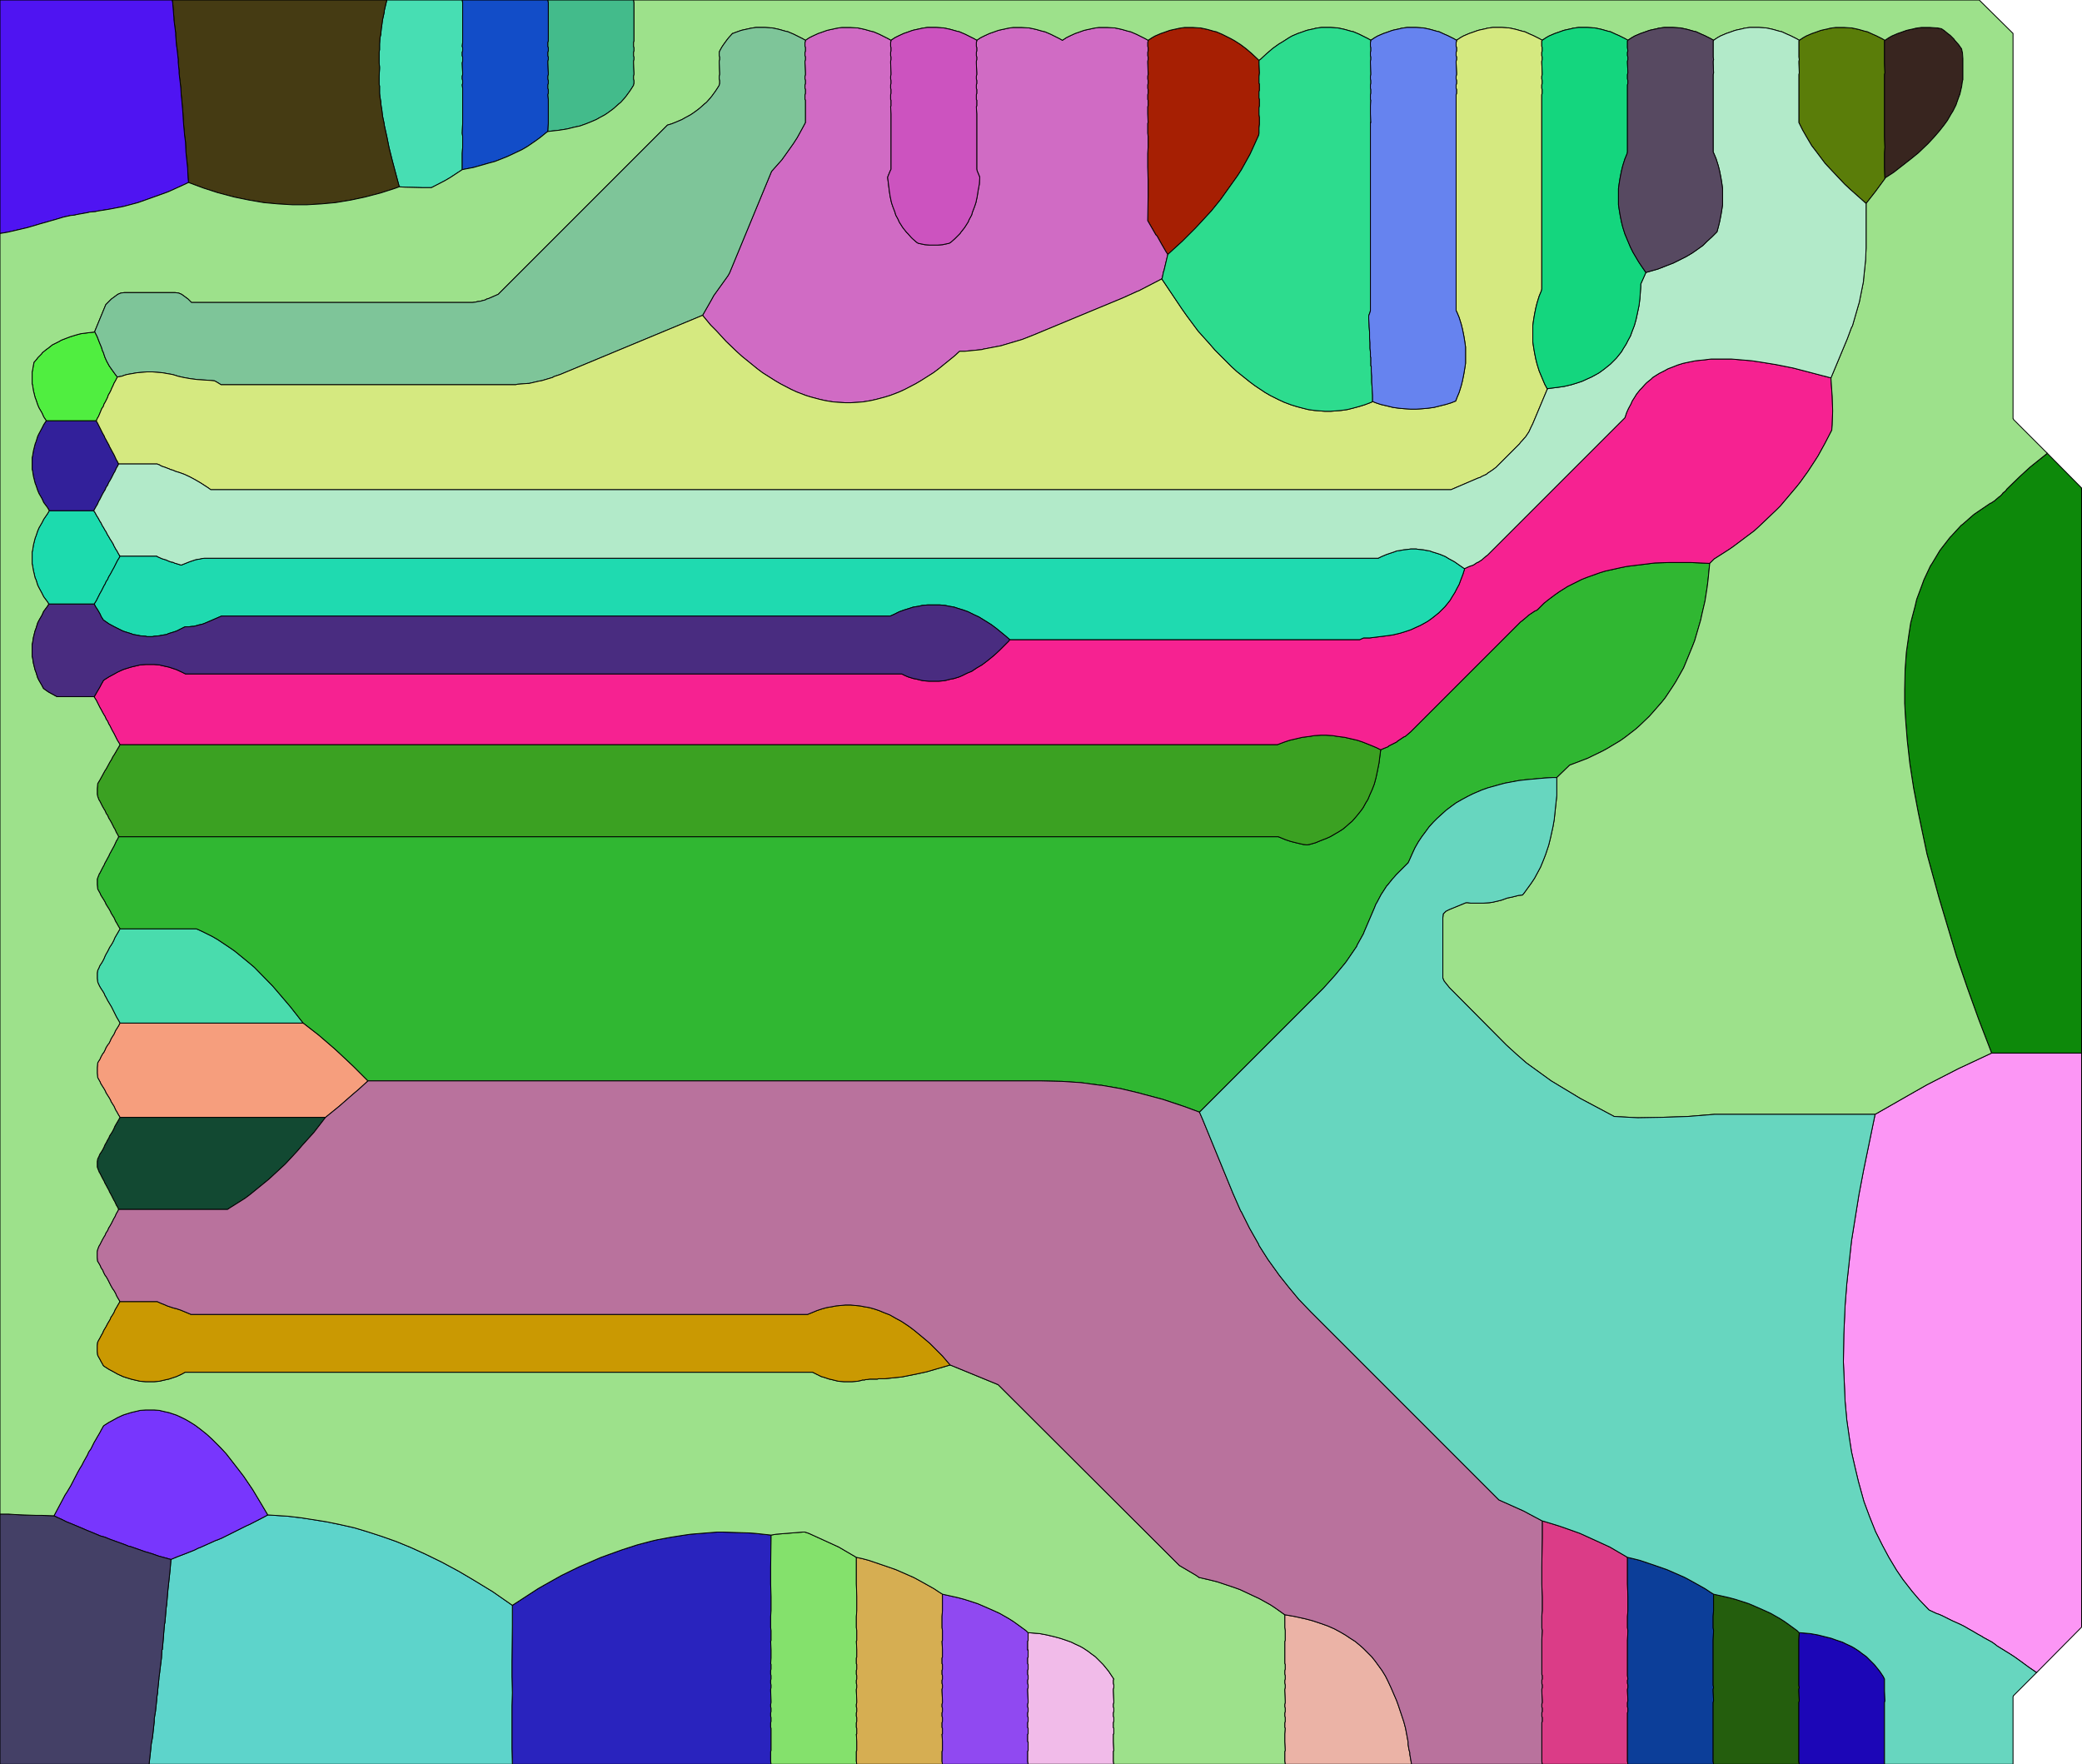 <?xml version="1.0" standalone="no"?>
<!DOCTYPE svg PUBLIC "-//W3C//DTD SVG 1.1//EN"
"http://www.w3.org/Graphics/SVG/1.1/DTD/svg11.dtd">
<svg width="4860" height="4118" viewBox="0 0 4860 4118" version="1.1"
xmlns="http://www.w3.org/2000/svg"
xmlns:xlink="http://www.w3.org/1999/xlink">
<g fill-rule="evenodd"><path d="M 1196,4118 L 1195,4081 L 1195,4067 L 1195,4038 L 1195,4004 L 1195,3982 L 1196,3951 L 1195,3913 L 1195,3902 L 1195,3888 L 1195,3879 L 1196,3795 L 1196,3782 L 1196,3781 L 1196,3747 L 1196,3747 L 1256,3708 L 1270,3700 L 1311,3677 L 1352,3657 L 1366,3651 L 1403,3635 L 1439,3622 L 1453,3617 L 1487,3606 L 1521,3597 L 1534,3594 L 1566,3588 L 1598,3583 L 1612,3581 L 1674,3576 L 1688,3576 L 1749,3578 L 1763,3579 L 1800,3583 L 1800,3589 L 1799,3658 L 1799,3697 L 1800,3727 L 1800,3759 L 1799,3773 L 1799,3799 L 1800,3806 L 1800,3829 L 1799,3831 L 1800,3851 L 1800,3851 L 1800,3868 L 1800,3870 L 1799,3883 L 1800,3885 L 1800,3896 L 1799,3899 L 1799,3908 L 1800,3911 L 1800,3919 L 1799,3922 L 1799,3929 L 1800,3933 L 1800,3939 L 1799,3943 L 1799,3947 L 1800,3970 L 1800,3974 L 1799,3978 L 1799,3984 L 1800,3987 L 1800,3995 L 1799,3998 L 1799,4006 L 1800,4009 L 1800,4018 L 1799,4021 L 1799,4032 L 1800,4034 L 1800,4047 L 1800,4048 L 1800,4065 L 1800,4066 L 1800,4086 L 1799,4088 L 1799,4111 L 1800,4118 L 1196,4118 z " style="fill-opacity:1;fill:rgb(41,35,190);stroke:rgb(0,0,0);stroke-width:2"/></g>
<g fill-rule="evenodd"><path d="M 1800,4118 L 1799,4111 L 1799,4088 L 1800,4086 L 1800,4066 L 1800,4065 L 1800,4048 L 1800,4047 L 1800,4034 L 1799,4032 L 1799,4021 L 1800,4018 L 1800,4009 L 1799,4006 L 1799,3998 L 1800,3995 L 1800,3987 L 1799,3984 L 1799,3978 L 1800,3974 L 1800,3970 L 1799,3947 L 1799,3943 L 1800,3939 L 1800,3933 L 1799,3929 L 1799,3922 L 1800,3919 L 1800,3911 L 1799,3908 L 1799,3899 L 1800,3896 L 1800,3885 L 1799,3883 L 1800,3870 L 1800,3868 L 1800,3851 L 1800,3851 L 1799,3831 L 1800,3829 L 1800,3806 L 1799,3799 L 1799,3773 L 1800,3759 L 1800,3727 L 1799,3697 L 1799,3658 L 1800,3589 L 1800,3583 L 1812,3581 L 1874,3576 L 1879,3576 L 1888,3579 L 1945,3605 L 1958,3611 L 1999,3635 L 1999,3658 L 1999,3697 L 2000,3727 L 2000,3759 L 1999,3773 L 1999,3799 L 2000,3806 L 2000,3829 L 1999,3831 L 2000,3851 L 2000,3851 L 2000,3868 L 1999,3870 L 1999,3883 L 2000,3885 L 2000,3896 L 1999,3899 L 1999,3908 L 2000,3911 L 2000,3919 L 1999,3922 L 1999,3929 L 2000,3933 L 2000,3939 L 1999,3943 L 1999,3947 L 2000,3970 L 2000,3974 L 1999,3978 L 1999,3984 L 2000,3987 L 2000,3995 L 1999,3998 L 1999,4006 L 2000,4009 L 2000,4018 L 1999,4021 L 1999,4032 L 2000,4034 L 2000,4047 L 1999,4048 L 2000,4065 L 2000,4066 L 2000,4086 L 1999,4088 L 1999,4111 L 2000,4118 L 1800,4118 z " style="fill-opacity:1;fill:rgb(132,225,108);stroke:rgb(0,0,0);stroke-width:2"/></g>
<g fill-rule="evenodd"><path d="M 2000,4118 L 1999,4111 L 1999,4088 L 2000,4086 L 2000,4066 L 2000,4065 L 1999,4048 L 2000,4047 L 2000,4034 L 1999,4032 L 1999,4021 L 2000,4018 L 2000,4009 L 1999,4006 L 1999,3998 L 2000,3995 L 2000,3987 L 1999,3984 L 1999,3978 L 2000,3974 L 2000,3970 L 1999,3947 L 1999,3943 L 2000,3939 L 2000,3933 L 1999,3929 L 1999,3922 L 2000,3919 L 2000,3911 L 1999,3908 L 1999,3899 L 2000,3896 L 2000,3885 L 1999,3883 L 1999,3870 L 2000,3868 L 2000,3851 L 2000,3851 L 1999,3831 L 2000,3829 L 2000,3806 L 1999,3799 L 1999,3773 L 2000,3759 L 2000,3727 L 1999,3697 L 1999,3658 L 1999,3635 L 2013,3638 L 2028,3642 L 2078,3659 L 2092,3664 L 2133,3682 L 2146,3689 L 2180,3708 L 2192,3716 L 2200,3721 L 2200,3727 L 2200,3759 L 2199,3773 L 2199,3799 L 2200,3806 L 2200,3829 L 2199,3831 L 2200,3851 L 2200,3851 L 2200,3868 L 2199,3870 L 2199,3883 L 2200,3885 L 2200,3896 L 2199,3899 L 2199,3908 L 2200,3911 L 2200,3919 L 2199,3922 L 2199,3929 L 2200,3933 L 2200,3939 L 2199,3943 L 2199,3947 L 2200,3970 L 2200,3974 L 2199,3978 L 2199,3984 L 2200,3987 L 2200,3995 L 2199,3998 L 2199,4006 L 2200,4009 L 2200,4018 L 2199,4021 L 2199,4032 L 2200,4034 L 2200,4047 L 2199,4048 L 2200,4065 L 2200,4066 L 2200,4086 L 2199,4088 L 2199,4111 L 2200,4118 L 2000,4118 z " style="fill-opacity:1;fill:rgb(214,174,82);stroke:rgb(0,0,0);stroke-width:2"/></g>
<g fill-rule="evenodd"><path d="M 2200,4118 L 2199,4111 L 2199,4088 L 2200,4086 L 2200,4066 L 2200,4065 L 2199,4048 L 2200,4047 L 2200,4034 L 2199,4032 L 2199,4021 L 2200,4018 L 2200,4009 L 2199,4006 L 2199,3998 L 2200,3995 L 2200,3987 L 2199,3984 L 2199,3978 L 2200,3974 L 2200,3970 L 2199,3947 L 2199,3943 L 2200,3939 L 2200,3933 L 2199,3929 L 2199,3922 L 2200,3919 L 2200,3911 L 2199,3908 L 2199,3899 L 2200,3896 L 2200,3885 L 2199,3883 L 2199,3870 L 2200,3868 L 2200,3851 L 2200,3851 L 2199,3831 L 2200,3829 L 2200,3806 L 2199,3799 L 2199,3773 L 2200,3759 L 2200,3727 L 2200,3721 L 2236,3729 L 2251,3733 L 2282,3743 L 2296,3749 L 2321,3760 L 2334,3766 L 2355,3778 L 2366,3785 L 2384,3798 L 2395,3806 L 2400,3811 L 2400,3829 L 2399,3831 L 2399,3851 L 2400,3851 L 2400,3868 L 2399,3870 L 2399,3883 L 2400,3885 L 2400,3896 L 2399,3899 L 2399,3908 L 2400,3911 L 2400,3919 L 2399,3922 L 2399,3929 L 2400,3933 L 2400,3939 L 2399,3943 L 2399,3947 L 2400,3970 L 2400,3974 L 2399,3978 L 2399,3984 L 2400,3987 L 2400,3995 L 2399,3998 L 2399,4006 L 2400,4009 L 2400,4018 L 2399,4021 L 2399,4032 L 2400,4034 L 2400,4047 L 2399,4048 L 2399,4065 L 2400,4066 L 2400,4086 L 2399,4088 L 2399,4111 L 2400,4118 L 2200,4118 z " style="fill-opacity:1;fill:rgb(144,73,241);stroke:rgb(0,0,0);stroke-width:2"/></g>
<g fill-rule="evenodd"><path d="M 2400,4118 L 2399,4111 L 2399,4088 L 2400,4086 L 2400,4066 L 2399,4065 L 2399,4048 L 2400,4047 L 2400,4034 L 2399,4032 L 2399,4021 L 2400,4018 L 2400,4009 L 2399,4006 L 2399,3998 L 2400,3995 L 2400,3987 L 2399,3984 L 2399,3978 L 2400,3974 L 2400,3970 L 2399,3947 L 2399,3943 L 2400,3939 L 2400,3933 L 2399,3929 L 2399,3922 L 2400,3919 L 2400,3911 L 2399,3908 L 2399,3899 L 2400,3896 L 2400,3885 L 2399,3883 L 2399,3870 L 2400,3868 L 2400,3851 L 2399,3851 L 2399,3831 L 2400,3829 L 2400,3811 L 2403,3811 L 2427,3813 L 2443,3816 L 2460,3820 L 2475,3824 L 2487,3828 L 2501,3833 L 2509,3837 L 2522,3843 L 2529,3847 L 2541,3855 L 2546,3859 L 2557,3867 L 2561,3871 L 2571,3881 L 2575,3885 L 2584,3896 L 2588,3901 L 2596,3913 L 2600,3919 L 2600,3919 L 2599,3922 L 2599,3929 L 2600,3933 L 2600,3939 L 2599,3943 L 2599,3947 L 2600,3970 L 2600,3974 L 2599,3978 L 2599,3984 L 2600,3987 L 2600,3995 L 2599,3998 L 2599,4006 L 2600,4009 L 2600,4018 L 2599,4021 L 2599,4032 L 2600,4034 L 2600,4047 L 2599,4048 L 2599,4065 L 2599,4066 L 2600,4086 L 2599,4088 L 2599,4111 L 2600,4118 L 2400,4118 z " style="fill-opacity:1;fill:rgb(241,187,233);stroke:rgb(0,0,0);stroke-width:2"/></g>
<g fill-rule="evenodd"><path d="M 3000,4118 L 2999,4111 L 2999,4088 L 3000,4086 L 2999,4066 L 2999,4065 L 2999,4048 L 2999,4047 L 3000,4034 L 2999,4032 L 2999,4021 L 3000,4018 L 3000,4009 L 2999,4006 L 2999,3998 L 3000,3995 L 3000,3987 L 2999,3984 L 2999,3978 L 3000,3974 L 3000,3970 L 2999,3947 L 2999,3943 L 3000,3939 L 3000,3933 L 2999,3929 L 2999,3922 L 3000,3919 L 3000,3911 L 2999,3908 L 2999,3899 L 3000,3896 L 3000,3885 L 2999,3883 L 2999,3870 L 2999,3868 L 2999,3851 L 2999,3851 L 2999,3831 L 3000,3829 L 3000,3806 L 2999,3799 L 2999,3773 L 2999,3769 L 3005,3770 L 3022,3773 L 3049,3779 L 3064,3783 L 3085,3790 L 3099,3795 L 3115,3802 L 3128,3809 L 3140,3816 L 3152,3824 L 3163,3831 L 3174,3840 L 3183,3848 L 3193,3858 L 3202,3867 L 3210,3877 L 3218,3888 L 3226,3899 L 3234,3912 L 3240,3924 L 3247,3939 L 3260,3969 L 3264,3980 L 3269,3995 L 3277,4019 L 3281,4034 L 3287,4066 L 3287,4072 L 3289,4084 L 3291,4091 L 3291,4095 L 3295,4118 L 3000,4118 z " style="fill-opacity:1;fill:rgb(235,179,166);stroke:rgb(0,0,0);stroke-width:2"/></g>
<g fill-rule="evenodd"><path d="M 3600,4118 L 3599,4111 L 3599,4088 L 3599,4086 L 3599,4066 L 3599,4065 L 3599,4048 L 3599,4047 L 3599,4034 L 3599,4032 L 3599,4021 L 3600,4018 L 3600,4009 L 3599,4006 L 3599,3998 L 3600,3995 L 3600,3987 L 3599,3984 L 3599,3978 L 3600,3974 L 3600,3970 L 3599,3947 L 3599,3943 L 3600,3939 L 3600,3933 L 3599,3929 L 3599,3922 L 3600,3919 L 3600,3911 L 3599,3908 L 3599,3899 L 3599,3896 L 3599,3885 L 3599,3883 L 3599,3870 L 3599,3868 L 3599,3851 L 3599,3851 L 3599,3831 L 3599,3829 L 3600,3806 L 3599,3799 L 3599,3773 L 3600,3759 L 3600,3727 L 3599,3697 L 3599,3658 L 3600,3589 L 3600,3550 L 3604,3551 L 3640,3562 L 3674,3574 L 3688,3579 L 3745,3605 L 3758,3611 L 3799,3635 L 3799,3658 L 3799,3697 L 3800,3727 L 3800,3759 L 3799,3773 L 3799,3799 L 3800,3806 L 3799,3829 L 3799,3831 L 3799,3851 L 3799,3851 L 3799,3868 L 3799,3870 L 3799,3883 L 3799,3885 L 3799,3896 L 3799,3899 L 3799,3908 L 3799,3911 L 3800,3919 L 3799,3922 L 3799,3929 L 3800,3933 L 3800,3939 L 3799,3943 L 3799,3947 L 3800,3970 L 3799,3974 L 3799,3978 L 3799,3984 L 3800,3987 L 3800,3995 L 3799,3998 L 3799,4006 L 3799,4009 L 3799,4018 L 3799,4021 L 3799,4032 L 3799,4034 L 3799,4047 L 3799,4048 L 3799,4065 L 3799,4066 L 3799,4086 L 3799,4088 L 3799,4111 L 3800,4118 L 3600,4118 z " style="fill-opacity:1;fill:rgb(219,60,135);stroke:rgb(0,0,0);stroke-width:2"/></g>
<g fill-rule="evenodd"><path d="M 3800,4118 L 3799,4111 L 3799,4088 L 3799,4086 L 3799,4066 L 3799,4065 L 3799,4048 L 3799,4047 L 3799,4034 L 3799,4032 L 3799,4021 L 3799,4018 L 3799,4009 L 3799,4006 L 3799,3998 L 3800,3995 L 3800,3987 L 3799,3984 L 3799,3978 L 3799,3974 L 3800,3970 L 3799,3947 L 3799,3943 L 3800,3939 L 3800,3933 L 3799,3929 L 3799,3922 L 3800,3919 L 3799,3911 L 3799,3908 L 3799,3899 L 3799,3896 L 3799,3885 L 3799,3883 L 3799,3870 L 3799,3868 L 3799,3851 L 3799,3851 L 3799,3831 L 3799,3829 L 3800,3806 L 3799,3799 L 3799,3773 L 3800,3759 L 3800,3727 L 3799,3697 L 3799,3658 L 3799,3635 L 3812,3638 L 3828,3642 L 3878,3659 L 3892,3664 L 3933,3682 L 3946,3689 L 3980,3708 L 3992,3716 L 4000,3721 L 4000,3727 L 4000,3759 L 3999,3773 L 3999,3799 L 4000,3806 L 3999,3829 L 3999,3831 L 3999,3851 L 3999,3851 L 3999,3868 L 3999,3870 L 3999,3883 L 3999,3885 L 3999,3896 L 3999,3899 L 3999,3908 L 3999,3911 L 3999,3919 L 3999,3922 L 3999,3929 L 3999,3933 L 4000,3939 L 3999,3943 L 3999,3947 L 4000,3970 L 3999,3974 L 3999,3978 L 3999,3984 L 3999,3987 L 3999,3995 L 3999,3998 L 3999,4006 L 3999,4009 L 3999,4018 L 3999,4021 L 3999,4032 L 3999,4034 L 3999,4047 L 3999,4048 L 3999,4065 L 3999,4066 L 3999,4086 L 3999,4088 L 3999,4111 L 4000,4118 L 3800,4118 z " style="fill-opacity:1;fill:rgb(12,62,153);stroke:rgb(0,0,0);stroke-width:2"/></g>
<g fill-rule="evenodd"><path d="M 4000,4118 L 3999,4111 L 3999,4088 L 3999,4086 L 3999,4066 L 3999,4065 L 3999,4048 L 3999,4047 L 3999,4034 L 3999,4032 L 3999,4021 L 3999,4018 L 3999,4009 L 3999,4006 L 3999,3998 L 3999,3995 L 3999,3987 L 3999,3984 L 3999,3978 L 3999,3974 L 4000,3970 L 3999,3947 L 3999,3943 L 4000,3939 L 3999,3933 L 3999,3929 L 3999,3922 L 3999,3919 L 3999,3911 L 3999,3908 L 3999,3899 L 3999,3896 L 3999,3885 L 3999,3883 L 3999,3870 L 3999,3868 L 3999,3851 L 3999,3851 L 3999,3831 L 3999,3829 L 4000,3806 L 3999,3799 L 3999,3773 L 4000,3759 L 4000,3727 L 4000,3721 L 4036,3729 L 4051,3733 L 4082,3743 L 4096,3749 L 4121,3760 L 4134,3766 L 4155,3778 L 4166,3785 L 4184,3798 L 4195,3806 L 4200,3811 L 4199,3829 L 4199,3831 L 4199,3851 L 4199,3851 L 4199,3868 L 4199,3870 L 4199,3883 L 4199,3885 L 4199,3896 L 4199,3899 L 4199,3908 L 4199,3911 L 4199,3919 L 4199,3922 L 4199,3929 L 4199,3933 L 4200,3939 L 4199,3943 L 4199,3947 L 4200,3970 L 4199,3974 L 4199,3978 L 4199,3984 L 4199,3987 L 4199,3995 L 4199,3998 L 4199,4006 L 4199,4009 L 4199,4018 L 4199,4021 L 4199,4032 L 4199,4034 L 4199,4047 L 4199,4048 L 4199,4065 L 4199,4066 L 4199,4086 L 4199,4088 L 4199,4111 L 4200,4118 L 4000,4118 z " style="fill-opacity:1;fill:rgb(36,94,13);stroke:rgb(0,0,0);stroke-width:2"/></g>
<g fill-rule="evenodd"><path d="M 4200,4118 L 4199,4111 L 4199,4088 L 4199,4086 L 4199,4066 L 4199,4065 L 4199,4048 L 4199,4047 L 4199,4034 L 4199,4032 L 4199,4021 L 4199,4018 L 4199,4009 L 4199,4006 L 4199,3998 L 4199,3995 L 4199,3987 L 4199,3984 L 4199,3978 L 4199,3974 L 4200,3970 L 4199,3947 L 4199,3943 L 4200,3939 L 4199,3933 L 4199,3929 L 4199,3922 L 4199,3919 L 4199,3911 L 4199,3908 L 4199,3899 L 4199,3896 L 4199,3885 L 4199,3883 L 4199,3870 L 4199,3868 L 4199,3851 L 4199,3851 L 4199,3831 L 4199,3829 L 4200,3811 L 4203,3811 L 4226,3813 L 4243,3816 L 4259,3820 L 4275,3824 L 4286,3828 L 4301,3833 L 4309,3837 L 4322,3843 L 4329,3847 L 4341,3855 L 4346,3859 L 4357,3867 L 4361,3871 L 4371,3881 L 4375,3885 L 4384,3896 L 4388,3901 L 4396,3913 L 4399,3919 L 4399,3919 L 4399,3922 L 4399,3929 L 4399,3933 L 4399,3939 L 4399,3943 L 4399,3947 L 4400,3970 L 4399,3974 L 4399,3978 L 4399,3984 L 4399,3987 L 4399,3995 L 4399,3998 L 4399,4006 L 4399,4009 L 4399,4018 L 4399,4021 L 4399,4032 L 4399,4034 L 4399,4047 L 4399,4048 L 4399,4065 L 4399,4066 L 4399,4086 L 4399,4088 L 4399,4111 L 4399,4118 L 4200,4118 z " style="fill-opacity:1;fill:rgb(28,6,183);stroke:rgb(0,0,0);stroke-width:2"/></g>
<g fill-rule="evenodd"><path d="M 1079,0 L 1080,6 L 1080,29 L 1080,31 L 1080,51 L 1080,52 L 1080,69 L 1080,70 L 1080,83 L 1080,85 L 1080,96 L 1080,99 L 1079,108 L 1080,111 L 1080,119 L 1079,122 L 1079,130 L 1080,133 L 1080,139 L 1080,143 L 1079,147 L 1080,170 L 1080,174 L 1079,178 L 1079,184 L 1080,188 L 1080,195 L 1079,198 L 1080,206 L 1080,209 L 1080,218 L 1080,221 L 1080,232 L 1080,234 L 1080,247 L 1080,249 L 1080,266 L 1080,266 L 1080,286 L 1080,288 L 1079,311 L 1080,318 L 1080,344 L 1079,358 L 1079,390 L 1079,396 L 1050,415 L 1038,422 L 1007,438 L 1000,438 L 986,438 L 946,437 L 932,436 L 932,436 L 916,376 L 914,368 L 908,344 L 903,319 L 901,310 L 897,292 L 897,290 L 893,271 L 891,254 L 890,249 L 889,242 L 889,238 L 887,227 L 886,218 L 886,203 L 886,201 L 885,197 L 885,195 L 885,183 L 885,178 L 886,161 L 886,156 L 885,147 L 885,144 L 885,130 L 885,124 L 885,122 L 886,116 L 886,110 L 886,103 L 887,88 L 889,80 L 889,78 L 890,68 L 891,61 L 893,46 L 897,28 L 897,25 L 902,4 L 903,0 L 1079,0 z " style="fill-opacity:1;fill:rgb(71,222,179);stroke:rgb(0,0,0);stroke-width:2"/></g>
<g fill-rule="evenodd"><path d="M 1279,0 L 1280,6 L 1280,29 L 1280,31 L 1280,51 L 1280,52 L 1280,69 L 1280,70 L 1280,83 L 1280,85 L 1280,96 L 1279,99 L 1279,108 L 1280,111 L 1280,119 L 1279,122 L 1279,130 L 1280,133 L 1280,139 L 1279,143 L 1279,147 L 1280,170 L 1280,174 L 1279,178 L 1279,184 L 1280,188 L 1280,195 L 1279,198 L 1279,206 L 1280,209 L 1280,218 L 1279,221 L 1280,232 L 1280,234 L 1280,247 L 1280,249 L 1280,266 L 1280,266 L 1280,286 L 1280,288 L 1279,307 L 1277,308 L 1261,321 L 1250,329 L 1231,342 L 1219,349 L 1196,360 L 1183,366 L 1155,377 L 1140,381 L 1105,391 L 1089,394 L 1079,396 L 1079,390 L 1079,358 L 1080,344 L 1080,318 L 1079,311 L 1080,288 L 1080,286 L 1080,266 L 1080,266 L 1080,249 L 1080,247 L 1080,234 L 1080,232 L 1080,221 L 1080,218 L 1080,209 L 1080,206 L 1079,198 L 1080,195 L 1080,188 L 1079,184 L 1079,178 L 1080,174 L 1080,170 L 1079,147 L 1080,143 L 1080,139 L 1080,133 L 1079,130 L 1079,122 L 1080,119 L 1080,111 L 1079,108 L 1080,99 L 1080,96 L 1080,85 L 1080,83 L 1080,70 L 1080,69 L 1080,52 L 1080,51 L 1080,31 L 1080,29 L 1080,6 L 1079,0 L 1279,0 z " style="fill-opacity:1;fill:rgb(18,77,200);stroke:rgb(0,0,0);stroke-width:2"/></g>
<g fill-rule="evenodd"><path d="M 1479,0 L 1480,6 L 1480,29 L 1480,31 L 1480,51 L 1480,52 L 1480,69 L 1480,70 L 1480,83 L 1480,85 L 1480,96 L 1479,99 L 1479,108 L 1480,111 L 1480,119 L 1479,122 L 1479,130 L 1480,133 L 1480,139 L 1479,143 L 1479,147 L 1480,170 L 1480,174 L 1479,178 L 1479,184 L 1480,188 L 1480,195 L 1479,198 L 1479,199 L 1474,207 L 1470,213 L 1462,224 L 1458,229 L 1449,239 L 1444,243 L 1434,252 L 1429,256 L 1418,264 L 1412,268 L 1399,275 L 1392,279 L 1378,285 L 1368,289 L 1354,294 L 1340,297 L 1324,301 L 1305,304 L 1287,306 L 1279,307 L 1280,288 L 1280,286 L 1280,266 L 1280,266 L 1280,249 L 1280,247 L 1280,234 L 1280,232 L 1279,221 L 1280,218 L 1280,209 L 1279,206 L 1279,198 L 1280,195 L 1280,188 L 1279,184 L 1279,178 L 1280,174 L 1280,170 L 1279,147 L 1279,143 L 1280,139 L 1280,133 L 1279,130 L 1279,122 L 1280,119 L 1280,111 L 1279,108 L 1279,99 L 1280,96 L 1280,85 L 1280,83 L 1280,70 L 1280,69 L 1280,52 L 1280,51 L 1280,31 L 1280,29 L 1280,6 L 1279,0 L 1479,0 z " style="fill-opacity:1;fill:rgb(67,187,139);stroke:rgb(0,0,0);stroke-width:2"/></g>
<g fill-rule="evenodd"><path d="M 2679,147 L 2679,143 L 2680,139 L 2680,133 L 2679,130 L 2679,122 L 2680,119 L 2680,111 L 2679,108 L 2679,99 L 2680,96 L 2680,94 L 2689,88 L 2696,84 L 2710,78 L 2716,76 L 2730,71 L 2734,70 L 2748,67 L 2752,66 L 2765,64 L 2768,64 L 2782,64 L 2785,64 L 2799,65 L 2802,65 L 2816,68 L 2820,69 L 2834,73 L 2839,74 L 2853,80 L 2859,83 L 2873,90 L 2882,95 L 2896,104 L 2908,113 L 2921,124 L 2937,139 L 2939,141 L 2939,148 L 2940,170 L 2939,179 L 2939,180 L 2939,194 L 2940,196 L 2940,211 L 2939,214 L 2939,228 L 2940,232 L 2940,247 L 2939,252 L 2939,267 L 2940,274 L 2940,290 L 2939,299 L 2939,311 L 2938,316 L 2924,347 L 2918,360 L 2898,396 L 2889,410 L 2859,452 L 2849,466 L 2828,492 L 2804,518 L 2791,532 L 2760,563 L 2726,594 L 2722,588 L 2711,569 L 2701,551 L 2698,548 L 2679,515 L 2680,459 L 2680,420 L 2679,390 L 2679,358 L 2680,344 L 2680,318 L 2679,311 L 2679,288 L 2680,286 L 2679,266 L 2679,266 L 2679,249 L 2680,247 L 2680,234 L 2679,232 L 2679,221 L 2680,218 L 2680,209 L 2679,206 L 2679,198 L 2680,195 L 2680,188 L 2679,184 L 2679,178 L 2680,174 L 2680,170 L 2679,147 z " style="fill-opacity:1;fill:rgb(166,31,3);stroke:rgb(0,0,0);stroke-width:2"/></g>
<g fill-rule="evenodd"><path d="M 4199,147 L 4199,143 L 4200,139 L 4199,133 L 4199,130 L 4199,122 L 4199,119 L 4199,111 L 4199,108 L 4199,99 L 4199,96 L 4200,94 L 4209,88 L 4216,84 L 4230,78 L 4236,76 L 4250,71 L 4254,70 L 4268,67 L 4271,66 L 4285,64 L 4288,64 L 4302,64 L 4305,64 L 4319,65 L 4322,65 L 4336,68 L 4340,69 L 4354,73 L 4359,74 L 4372,80 L 4379,83 L 4393,90 L 4400,94 L 4399,96 L 4399,99 L 4399,108 L 4399,111 L 4399,119 L 4399,122 L 4399,130 L 4399,133 L 4399,139 L 4399,143 L 4399,147 L 4400,170 L 4399,174 L 4399,178 L 4399,184 L 4399,188 L 4399,195 L 4399,198 L 4399,206 L 4399,209 L 4399,218 L 4399,221 L 4399,232 L 4399,234 L 4399,247 L 4399,249 L 4399,266 L 4399,266 L 4399,286 L 4399,288 L 4399,311 L 4399,318 L 4400,344 L 4399,358 L 4399,390 L 4400,417 L 4378,447 L 4367,461 L 4356,475 L 4320,443 L 4306,430 L 4272,394 L 4260,381 L 4239,353 L 4229,340 L 4216,318 L 4208,304 L 4199,286 L 4199,286 L 4199,266 L 4199,266 L 4199,249 L 4199,247 L 4199,234 L 4199,232 L 4199,221 L 4199,218 L 4199,209 L 4199,206 L 4199,198 L 4199,195 L 4199,188 L 4199,184 L 4199,178 L 4199,174 L 4200,170 L 4199,147 z " style="fill-opacity:1;fill:rgb(90,125,9);stroke:rgb(0,0,0);stroke-width:2"/></g>
<g fill-rule="evenodd"><path d="M 4399,147 L 4399,143 L 4399,139 L 4399,133 L 4399,130 L 4399,122 L 4399,119 L 4399,111 L 4399,108 L 4399,99 L 4399,96 L 4400,94 L 4409,88 L 4416,84 L 4430,78 L 4436,76 L 4450,71 L 4454,70 L 4468,67 L 4471,66 L 4485,64 L 4488,64 L 4502,64 L 4505,64 L 4519,65 L 4522,65 L 4532,67 L 4535,69 L 4538,71 L 4549,80 L 4552,82 L 4561,91 L 4563,94 L 4572,104 L 4574,107 L 4579,114 L 4580,119 L 4581,123 L 4582,137 L 4582,140 L 4582,170 L 4582,172 L 4582,186 L 4581,189 L 4579,203 L 4578,207 L 4575,220 L 4573,225 L 4568,239 L 4566,245 L 4559,259 L 4554,267 L 4546,281 L 4538,292 L 4527,306 L 4514,321 L 4501,335 L 4478,357 L 4462,370 L 4421,402 L 4401,415 L 4400,417 L 4399,390 L 4399,358 L 4400,344 L 4399,318 L 4399,311 L 4399,288 L 4399,286 L 4399,266 L 4399,266 L 4399,249 L 4399,247 L 4399,234 L 4399,232 L 4399,221 L 4399,218 L 4399,209 L 4399,206 L 4399,198 L 4399,195 L 4399,188 L 4399,184 L 4399,178 L 4399,174 L 4400,170 L 4399,147 z " style="fill-opacity:1;fill:rgb(56,37,31);stroke:rgb(0,0,0);stroke-width:2"/></g>
<g fill-rule="evenodd"><path d="M 348,4118 L 349,4109 L 352,4082 L 353,4071 L 356,4055 L 357,4046 L 360,4019 L 360,4012 L 362,4000 L 363,3994 L 366,3966 L 366,3962 L 368,3951 L 368,3947 L 371,3918 L 371,3916 L 373,3902 L 373,3901 L 377,3869 L 377,3868 L 378,3851 L 379,3850 L 382,3816 L 382,3814 L 384,3791 L 385,3787 L 388,3752 L 389,3746 L 392,3711 L 393,3702 L 397,3665 L 398,3653 L 399,3640 L 401,3639 L 413,3634 L 434,3626 L 454,3618 L 464,3613 L 465,3613 L 505,3595 L 506,3595 L 518,3590 L 536,3581 L 562,3568 L 574,3562 L 583,3558 L 616,3541 L 625,3536 L 672,3539 L 705,3543 L 762,3552 L 796,3559 L 827,3566 L 857,3575 L 891,3586 L 925,3598 L 959,3612 L 992,3627 L 1031,3646 L 1070,3667 L 1104,3687 L 1150,3715 L 1196,3747 L 1196,3747 L 1196,3781 L 1196,3782 L 1196,3795 L 1195,3879 L 1195,3888 L 1195,3902 L 1195,3913 L 1196,3951 L 1195,3982 L 1195,4004 L 1195,4038 L 1195,4067 L 1195,4081 L 1196,4118 L 348,4118 z " style="fill-opacity:1;fill:rgb(93,212,203);stroke:rgb(0,0,0);stroke-width:2"/></g>
<g fill-rule="evenodd"><path d="M 4859,3798 L 4754,3904 L 4751,3902 L 4735,3891 L 4716,3877 L 4702,3867 L 4688,3858 L 4683,3855 L 4662,3842 L 4657,3838 L 4650,3833 L 4628,3821 L 4627,3820 L 4616,3814 L 4606,3808 L 4597,3803 L 4585,3796 L 4577,3792 L 4566,3787 L 4557,3783 L 4553,3781 L 4533,3771 L 4526,3768 L 4520,3766 L 4503,3758 L 4503,3758 L 4480,3734 L 4463,3714 L 4442,3687 L 4427,3665 L 4409,3635 L 4394,3607 L 4378,3575 L 4364,3540 L 4351,3505 L 4338,3458 L 4329,3420 L 4322,3389 L 4317,3357 L 4311,3315 L 4307,3271 L 4305,3225 L 4303,3179 L 4304,3115 L 4307,3047 L 4311,2996 L 4322,2896 L 4339,2790 L 4350,2732 L 4377,2601 L 4468,2549 L 4498,2532 L 4572,2494 L 4649,2458 L 4683,2458 L 4716,2458 L 4859,2458 L 4859,3798 z " style="fill-opacity:1;fill:rgb(252,150,245);stroke:rgb(0,0,0);stroke-width:2"/></g>
<g fill-rule="evenodd"><path d="M 903,0 L 902,4 L 897,25 L 897,28 L 893,46 L 891,61 L 890,68 L 889,78 L 889,80 L 887,88 L 886,103 L 886,110 L 886,116 L 885,122 L 885,124 L 885,130 L 885,144 L 885,147 L 886,156 L 886,161 L 885,178 L 885,183 L 885,195 L 885,197 L 886,201 L 886,203 L 886,218 L 887,227 L 889,238 L 889,242 L 890,249 L 891,254 L 893,271 L 897,290 L 897,292 L 901,310 L 903,319 L 908,344 L 914,368 L 916,376 L 932,436 L 924,439 L 890,450 L 852,460 L 819,467 L 783,473 L 750,476 L 716,478 L 683,478 L 649,476 L 616,473 L 581,467 L 547,460 L 509,450 L 475,439 L 440,426 L 439,415 L 438,393 L 436,374 L 434,355 L 433,332 L 431,317 L 429,295 L 428,283 L 427,265 L 426,253 L 424,231 L 423,222 L 422,205 L 421,196 L 418,171 L 418,165 L 416,146 L 416,139 L 413,112 L 412,107 L 410,82 L 410,77 L 406,46 L 406,42 L 403,6 L 402,2 L 402,0 L 903,0 z " style="fill-opacity:1;fill:rgb(69,59,19);stroke:rgb(0,0,0);stroke-width:2"/></g>
<g fill-rule="evenodd"><path d="M 4859,1139 L 4859,2458 L 4716,2458 L 4683,2458 L 4649,2458 L 4619,2380 L 4592,2305 L 4567,2232 L 4546,2162 L 4526,2095 L 4498,1993 L 4478,1898 L 4467,1840 L 4458,1782 L 4452,1728 L 4448,1677 L 4446,1642 L 4446,1609 L 4447,1563 L 4450,1522 L 4456,1480 L 4460,1454 L 4470,1416 L 4474,1399 L 4487,1364 L 4491,1353 L 4506,1321 L 4510,1315 L 4528,1285 L 4531,1281 L 4552,1254 L 4555,1251 L 4578,1226 L 4581,1224 L 4606,1202 L 4610,1199 L 4638,1180 L 4644,1176 L 4645,1175 L 4648,1174 L 4651,1172 L 4657,1168 L 4659,1166 L 4666,1160 L 4669,1158 L 4673,1154 L 4676,1150 L 4679,1148 L 4683,1144 L 4684,1142 L 4716,1111 L 4739,1090 L 4779,1058 L 4859,1139 z " style="fill-opacity:1;fill:rgb(13,137,10);stroke:rgb(0,0,0);stroke-width:2"/></g>
<g fill-rule="evenodd"><path d="M 75,1304 L 75,1301 L 75,1288 L 76,1285 L 78,1272 L 79,1268 L 82,1256 L 84,1251 L 88,1239 L 91,1232 L 98,1220 L 102,1212 L 111,1199 L 115,1192 L 120,1192 L 133,1192 L 143,1192 L 156,1192 L 167,1192 L 179,1192 L 192,1192 L 206,1192 L 219,1192 L 220,1194 L 221,1195 L 227,1206 L 228,1207 L 234,1218 L 235,1219 L 240,1229 L 241,1230 L 246,1239 L 247,1240 L 252,1250 L 253,1251 L 258,1260 L 259,1261 L 265,1271 L 265,1272 L 271,1283 L 272,1284 L 278,1295 L 279,1296 L 280,1298 L 279,1301 L 274,1309 L 272,1313 L 268,1321 L 266,1325 L 262,1332 L 260,1336 L 256,1343 L 254,1346 L 251,1353 L 248,1357 L 245,1364 L 243,1367 L 239,1375 L 237,1379 L 233,1386 L 231,1390 L 227,1398 L 225,1402 L 220,1410 L 220,1410 L 205,1410 L 191,1410 L 179,1410 L 166,1410 L 156,1410 L 143,1410 L 133,1410 L 120,1410 L 114,1410 L 111,1405 L 102,1393 L 98,1385 L 91,1372 L 88,1366 L 84,1353 L 82,1349 L 79,1336 L 78,1332 L 76,1320 L 75,1316 L 75,1304 z " style="fill-opacity:1;fill:rgb(28,219,174);stroke:rgb(0,0,0);stroke-width:2"/></g>
<g fill-rule="evenodd"><path d="M 75,1083 L 75,1080 L 75,1068 L 76,1064 L 78,1052 L 79,1048 L 82,1036 L 84,1031 L 88,1018 L 91,1012 L 98,999 L 102,991 L 108,982 L 112,982 L 122,982 L 135,982 L 143,982 L 156,982 L 164,982 L 177,982 L 187,982 L 201,982 L 215,982 L 225,982 L 226,985 L 227,986 L 232,996 L 233,998 L 238,1008 L 239,1010 L 244,1019 L 244,1020 L 249,1029 L 250,1031 L 255,1040 L 255,1041 L 260,1050 L 261,1052 L 266,1061 L 267,1063 L 272,1074 L 273,1075 L 277,1083 L 274,1089 L 272,1092 L 268,1101 L 266,1104 L 262,1112 L 260,1116 L 256,1123 L 254,1126 L 251,1133 L 248,1137 L 245,1144 L 243,1147 L 239,1154 L 237,1158 L 233,1166 L 231,1169 L 227,1178 L 225,1181 L 220,1190 L 219,1192 L 206,1192 L 192,1192 L 179,1192 L 167,1192 L 156,1192 L 143,1192 L 133,1192 L 120,1192 L 115,1192 L 111,1185 L 102,1173 L 98,1164 L 91,1152 L 88,1145 L 84,1133 L 82,1128 L 79,1116 L 78,1112 L 76,1099 L 75,1096 L 75,1083 z " style="fill-opacity:1;fill:rgb(50,32,154);stroke:rgb(0,0,0);stroke-width:2"/></g>
<g fill-rule="evenodd"><path d="M 75,883 L 75,880 L 75,868 L 76,864 L 78,852 L 79,848 L 79,846 L 86,838 L 88,835 L 97,826 L 99,823 L 109,815 L 112,813 L 122,805 L 126,803 L 138,797 L 143,794 L 156,789 L 164,786 L 177,782 L 188,779 L 203,777 L 220,775 L 221,774 L 227,786 L 232,799 L 237,811 L 239,818 L 241,822 L 245,834 L 249,843 L 255,854 L 262,864 L 270,875 L 274,880 L 273,882 L 270,888 L 266,895 L 264,900 L 261,906 L 259,911 L 256,917 L 253,922 L 251,928 L 249,932 L 246,938 L 243,943 L 241,949 L 238,953 L 235,960 L 233,965 L 230,972 L 227,977 L 225,982 L 215,982 L 201,982 L 187,982 L 177,982 L 164,982 L 156,982 L 143,982 L 135,982 L 122,982 L 112,982 L 108,982 L 102,973 L 98,964 L 91,952 L 88,945 L 84,933 L 82,928 L 79,916 L 78,912 L 76,899 L 75,896 L 75,883 z " style="fill-opacity:1;fill:rgb(80,238,64);stroke:rgb(0,0,0);stroke-width:2"/></g>
<g fill-rule="evenodd"><path d="M 223,3361 L 227,3354 L 230,3349 L 234,3342 L 236,3338 L 240,3331 L 241,3329 L 243,3327 L 254,3320 L 267,3313 L 274,3309 L 287,3303 L 293,3301 L 306,3297 L 310,3296 L 323,3293 L 327,3292 L 340,3291 L 343,3291 L 356,3291 L 360,3291 L 372,3292 L 376,3293 L 389,3296 L 394,3297 L 406,3301 L 412,3303 L 425,3309 L 433,3313 L 445,3320 L 456,3327 L 468,3336 L 483,3348 L 495,3359 L 515,3379 L 528,3393 L 556,3429 L 569,3446 L 590,3477 L 611,3512 L 624,3534 L 625,3536 L 616,3541 L 583,3558 L 574,3562 L 562,3568 L 536,3581 L 518,3590 L 506,3595 L 505,3595 L 465,3613 L 464,3613 L 454,3618 L 434,3626 L 413,3634 L 401,3639 L 399,3640 L 370,3632 L 356,3627 L 343,3623 L 339,3622 L 305,3610 L 300,3609 L 293,3606 L 271,3598 L 257,3593 L 245,3588 L 234,3585 L 208,3574 L 205,3573 L 196,3569 L 165,3556 L 155,3552 L 143,3546 L 134,3542 L 126,3538 L 143,3506 L 152,3489 L 156,3483 L 165,3468 L 181,3437 L 186,3428 L 191,3420 L 195,3412 L 204,3396 L 207,3389 L 212,3382 L 215,3376 L 220,3366 L 223,3361 z " style="fill-opacity:1;fill:rgb(120,54,253);stroke:rgb(0,0,0);stroke-width:2"/></g>
<g fill-rule="evenodd"><path d="M 227,2724 L 227,2711 L 228,2705 L 231,2699 L 233,2694 L 237,2688 L 240,2683 L 243,2677 L 245,2672 L 248,2667 L 251,2661 L 254,2656 L 256,2651 L 260,2645 L 263,2640 L 266,2634 L 268,2629 L 272,2622 L 275,2617 L 279,2610 L 280,2608 L 294,2608 L 308,2608 L 320,2608 L 333,2608 L 343,2608 L 356,2608 L 367,2608 L 379,2608 L 392,2608 L 405,2608 L 422,2608 L 437,2608 L 462,2608 L 481,2608 L 527,2608 L 552,2608 L 667,2608 L 708,2608 L 760,2608 L 733,2643 L 705,2674 L 693,2688 L 666,2717 L 639,2742 L 627,2753 L 584,2788 L 572,2797 L 537,2819 L 531,2823 L 519,2823 L 476,2823 L 457,2823 L 434,2823 L 418,2823 L 403,2823 L 390,2823 L 378,2823 L 366,2823 L 356,2823 L 343,2823 L 334,2823 L 321,2823 L 310,2823 L 296,2823 L 281,2823 L 277,2823 L 273,2815 L 272,2814 L 267,2803 L 266,2802 L 261,2792 L 260,2790 L 255,2781 L 255,2780 L 250,2771 L 249,2769 L 244,2760 L 244,2759 L 239,2750 L 238,2748 L 233,2738 L 232,2737 L 228,2727 L 227,2724 z " style="fill-opacity:1;fill:rgb(18,73,50);stroke:rgb(0,0,0);stroke-width:2"/></g>
<g fill-rule="evenodd"><path d="M 227,2505 L 227,2492 L 228,2481 L 229,2479 L 234,2471 L 235,2468 L 240,2459 L 242,2457 L 246,2449 L 247,2446 L 252,2438 L 254,2436 L 258,2428 L 259,2425 L 264,2417 L 266,2414 L 270,2405 L 272,2402 L 277,2394 L 279,2390 L 280,2388 L 294,2388 L 307,2388 L 320,2388 L 333,2388 L 343,2388 L 356,2388 L 367,2388 L 379,2388 L 392,2388 L 406,2388 L 422,2388 L 437,2388 L 463,2388 L 481,2388 L 528,2388 L 553,2388 L 669,2388 L 708,2388 L 708,2388 L 744,2416 L 780,2447 L 792,2458 L 825,2489 L 859,2523 L 837,2543 L 824,2554 L 792,2582 L 760,2608 L 708,2608 L 667,2608 L 552,2608 L 527,2608 L 481,2608 L 462,2608 L 437,2608 L 422,2608 L 405,2608 L 392,2608 L 379,2608 L 367,2608 L 356,2608 L 343,2608 L 333,2608 L 320,2608 L 308,2608 L 294,2608 L 280,2608 L 279,2606 L 277,2603 L 272,2594 L 270,2591 L 266,2582 L 264,2579 L 259,2571 L 258,2568 L 254,2561 L 252,2558 L 247,2550 L 246,2547 L 242,2540 L 240,2537 L 235,2529 L 234,2526 L 229,2517 L 228,2515 L 227,2505 z " style="fill-opacity:1;fill:rgb(246,158,125);stroke:rgb(0,0,0);stroke-width:2"/></g>
<g fill-rule="evenodd"><path d="M 227,2284 L 227,2271 L 228,2265 L 231,2259 L 233,2254 L 237,2248 L 240,2243 L 243,2237 L 245,2232 L 248,2226 L 251,2221 L 254,2215 L 256,2211 L 260,2205 L 263,2200 L 266,2194 L 268,2189 L 272,2182 L 275,2177 L 279,2170 L 280,2168 L 294,2168 L 308,2168 L 320,2168 L 333,2168 L 343,2168 L 356,2168 L 367,2168 L 379,2168 L 392,2168 L 405,2168 L 422,2168 L 437,2168 L 458,2168 L 461,2169 L 474,2175 L 496,2186 L 508,2193 L 535,2211 L 548,2220 L 581,2247 L 594,2258 L 637,2302 L 649,2316 L 678,2350 L 707,2387 L 708,2388 L 669,2388 L 553,2388 L 528,2388 L 481,2388 L 463,2388 L 437,2388 L 422,2388 L 406,2388 L 392,2388 L 379,2388 L 367,2388 L 356,2388 L 343,2388 L 333,2388 L 320,2388 L 307,2388 L 294,2388 L 280,2388 L 279,2386 L 275,2379 L 272,2374 L 269,2368 L 266,2362 L 263,2356 L 260,2350 L 257,2345 L 254,2340 L 251,2335 L 248,2329 L 245,2324 L 243,2319 L 240,2314 L 236,2308 L 233,2303 L 230,2297 L 228,2292 L 227,2284 z " style="fill-opacity:1;fill:rgb(73,220,173);stroke:rgb(0,0,0);stroke-width:2"/></g>
<g fill-rule="evenodd"><path d="M 402,0 L 402,2 L 403,6 L 406,42 L 406,46 L 410,77 L 410,82 L 412,107 L 413,112 L 416,139 L 416,146 L 418,165 L 418,171 L 421,196 L 422,205 L 423,222 L 424,231 L 426,253 L 427,265 L 428,283 L 429,295 L 431,317 L 433,332 L 434,355 L 436,374 L 438,393 L 439,415 L 440,426 L 423,434 L 392,448 L 353,462 L 322,473 L 288,482 L 257,488 L 226,493 L 223,494 L 209,495 L 206,496 L 195,498 L 178,501 L 175,502 L 165,503 L 147,507 L 144,508 L 134,511 L 113,517 L 110,518 L 99,521 L 92,523 L 65,531 L 18,542 L 0,545 L 0,0 L 402,0 z " style="fill-opacity:1;fill:rgb(79,20,242);stroke:rgb(0,0,0);stroke-width:2"/></g>
<g fill-rule="evenodd"><path d="M 0,3534 L 0,3534 L 20,3534 L 33,3535 L 55,3536 L 84,3537 L 87,3537 L 97,3537 L 126,3538 L 134,3542 L 143,3546 L 155,3552 L 165,3556 L 196,3569 L 205,3573 L 208,3574 L 234,3585 L 245,3588 L 257,3593 L 271,3598 L 293,3606 L 300,3609 L 305,3610 L 339,3622 L 343,3623 L 356,3627 L 370,3632 L 399,3640 L 398,3653 L 397,3665 L 393,3702 L 392,3711 L 389,3746 L 388,3752 L 385,3787 L 384,3791 L 382,3814 L 382,3816 L 379,3850 L 378,3851 L 377,3868 L 377,3869 L 373,3901 L 373,3902 L 371,3916 L 371,3918 L 368,3947 L 368,3951 L 366,3962 L 366,3966 L 363,3994 L 362,4000 L 360,4012 L 360,4019 L 357,4046 L 356,4055 L 353,4071 L 352,4082 L 349,4109 L 348,4118 L 0,4118 L 0,3534 z " style="fill-opacity:1;fill:rgb(68,64,102);stroke:rgb(0,0,0);stroke-width:2"/></g>
<g fill-rule="evenodd"><path d="M 1879,147 L 1879,143 L 1880,139 L 1880,133 L 1879,130 L 1879,122 L 1880,119 L 1880,111 L 1879,108 L 1879,99 L 1880,96 L 1880,94 L 1889,88 L 1897,84 L 1910,78 L 1916,76 L 1930,71 L 1934,70 L 1948,67 L 1952,66 L 1965,64 L 1968,64 L 1982,64 L 1985,64 L 1999,65 L 2002,65 L 2016,68 L 2020,69 L 2034,73 L 2039,74 L 2053,80 L 2059,83 L 2073,90 L 2080,94 L 2080,96 L 2079,99 L 2079,108 L 2080,111 L 2080,119 L 2079,122 L 2079,130 L 2080,133 L 2080,139 L 2079,143 L 2079,147 L 2080,170 L 2080,174 L 2079,178 L 2079,184 L 2080,188 L 2080,195 L 2079,198 L 2079,206 L 2080,209 L 2080,218 L 2079,221 L 2079,232 L 2080,234 L 2080,247 L 2079,249 L 2080,266 L 2080,266 L 2080,286 L 2080,286 L 2080,286 L 2080,395 L 2078,399 L 2073,411 L 2072,414 L 2074,430 L 2076,446 L 2078,459 L 2081,473 L 2084,482 L 2089,495 L 2091,502 L 2097,513 L 2099,518 L 2106,529 L 2108,532 L 2116,542 L 2119,545 L 2127,554 L 2130,557 L 2139,565 L 2142,567 L 2144,568 L 2154,570 L 2158,571 L 2170,572 L 2173,572 L 2186,572 L 2189,572 L 2201,571 L 2205,570 L 2215,568 L 2217,567 L 2220,565 L 2229,557 L 2232,554 L 2241,545 L 2243,542 L 2251,532 L 2253,529 L 2260,518 L 2262,513 L 2268,502 L 2270,495 L 2275,482 L 2278,473 L 2281,459 L 2283,446 L 2286,430 L 2287,414 L 2286,411 L 2281,399 L 2280,395 L 2280,286 L 2280,286 L 2280,286 L 2280,266 L 2280,266 L 2279,249 L 2280,247 L 2280,234 L 2279,232 L 2279,221 L 2280,218 L 2280,209 L 2279,206 L 2279,198 L 2280,195 L 2280,188 L 2279,184 L 2279,178 L 2280,174 L 2280,170 L 2279,147 L 2279,143 L 2280,139 L 2280,133 L 2279,130 L 2279,122 L 2280,119 L 2280,111 L 2279,108 L 2279,99 L 2280,96 L 2280,94 L 2289,88 L 2297,84 L 2310,78 L 2316,76 L 2330,71 L 2334,70 L 2348,67 L 2352,66 L 2365,64 L 2368,64 L 2382,64 L 2385,64 L 2399,65 L 2402,65 L 2416,68 L 2420,69 L 2434,73 L 2439,74 L 2453,80 L 2459,83 L 2473,90 L 2480,94 L 2489,88 L 2497,84 L 2510,78 L 2516,76 L 2530,71 L 2534,70 L 2548,67 L 2552,66 L 2565,64 L 2568,64 L 2582,64 L 2585,64 L 2599,65 L 2602,65 L 2616,68 L 2620,69 L 2634,73 L 2639,74 L 2653,80 L 2659,83 L 2673,90 L 2680,94 L 2680,96 L 2679,99 L 2679,108 L 2680,111 L 2680,119 L 2679,122 L 2679,130 L 2680,133 L 2680,139 L 2679,143 L 2679,147 L 2680,170 L 2680,174 L 2679,178 L 2679,184 L 2680,188 L 2680,195 L 2679,198 L 2679,206 L 2680,209 L 2680,218 L 2679,221 L 2679,232 L 2680,234 L 2680,247 L 2679,249 L 2679,266 L 2679,266 L 2680,286 L 2679,288 L 2679,311 L 2680,318 L 2680,344 L 2679,358 L 2679,390 L 2680,420 L 2680,459 L 2679,515 L 2698,548 L 2701,551 L 2711,569 L 2722,588 L 2726,594 L 2717,632 L 2716,634 L 2713,649 L 2712,651 L 2658,679 L 2655,680 L 2622,695 L 2410,783 L 2387,792 L 2384,793 L 2340,806 L 2337,807 L 2295,815 L 2292,816 L 2252,820 L 2249,820 L 2240,820 L 2228,831 L 2191,861 L 2179,870 L 2149,889 L 2137,896 L 2112,909 L 2099,915 L 2078,923 L 2065,927 L 2046,932 L 2033,935 L 2015,938 L 2003,939 L 1986,940 L 1973,940 L 1956,939 L 1944,938 L 1926,935 L 1913,932 L 1894,927 L 1881,923 L 1860,915 L 1847,909 L 1822,896 L 1810,889 L 1780,870 L 1768,861 L 1731,831 L 1719,820 L 1695,797 L 1672,772 L 1659,759 L 1640,736 L 1660,701 L 1666,690 L 1699,644 L 1703,637 L 1801,400 L 1825,373 L 1835,359 L 1852,335 L 1861,321 L 1872,301 L 1879,288 L 1880,286 L 1880,286 L 1880,266 L 1880,266 L 1880,249 L 1880,247 L 1880,234 L 1879,232 L 1879,221 L 1880,218 L 1880,209 L 1879,206 L 1879,198 L 1880,195 L 1880,188 L 1879,184 L 1879,178 L 1880,174 L 1880,170 L 1879,147 z " style="fill-opacity:1;fill:rgb(208,107,196);stroke:rgb(0,0,0);stroke-width:2"/></g>
<g fill-rule="evenodd"><path d="M 227,2065 L 227,2052 L 228,2049 L 232,2039 L 233,2038 L 238,2028 L 239,2026 L 244,2017 L 244,2016 L 249,2007 L 250,2005 L 255,1996 L 255,1995 L 260,1986 L 261,1984 L 266,1975 L 267,1973 L 272,1962 L 273,1961 L 277,1953 L 281,1953 L 296,1953 L 310,1953 L 321,1953 L 334,1953 L 343,1953 L 356,1953 L 366,1953 L 378,1953 L 390,1953 L 403,1953 L 418,1953 L 434,1953 L 455,1953 L 456,1953 L 2984,1953 L 3001,1960 L 3013,1964 L 3029,1968 L 3042,1971 L 3051,1972 L 3057,1971 L 3071,1967 L 3083,1962 L 3096,1957 L 3105,1953 L 3117,1946 L 3124,1942 L 3135,1935 L 3141,1930 L 3150,1922 L 3156,1917 L 3164,1908 L 3169,1902 L 3177,1892 L 3182,1885 L 3188,1874 L 3193,1866 L 3198,1854 L 3203,1843 L 3208,1830 L 3212,1815 L 3215,1801 L 3219,1781 L 3221,1765 L 3223,1750 L 3230,1747 L 3240,1743 L 3242,1741 L 3260,1732 L 3262,1730 L 3277,1720 L 3280,1719 L 3293,1708 L 3295,1706 L 3301,1700 L 3544,1457 L 3550,1451 L 3553,1449 L 3566,1438 L 3568,1436 L 3583,1426 L 3586,1425 L 3589,1423 L 3590,1422 L 3604,1408 L 3614,1400 L 3630,1388 L 3640,1381 L 3659,1369 L 3671,1363 L 3693,1352 L 3706,1347 L 3734,1337 L 3747,1333 L 3783,1325 L 3798,1322 L 3847,1316 L 3863,1314 L 3895,1313 L 3930,1313 L 3948,1313 L 3991,1315 L 3987,1355 L 3985,1371 L 3980,1403 L 3973,1433 L 3970,1447 L 3956,1495 L 3951,1508 L 3935,1547 L 3930,1559 L 3912,1591 L 3905,1602 L 3887,1629 L 3879,1639 L 3858,1663 L 3850,1672 L 3827,1694 L 3818,1702 L 3792,1722 L 3782,1729 L 3752,1747 L 3741,1753 L 3706,1770 L 3693,1775 L 3664,1786 L 3634,1815 L 3624,1815 L 3606,1816 L 3562,1820 L 3545,1822 L 3513,1828 L 3498,1832 L 3473,1839 L 3459,1844 L 3445,1850 L 3438,1853 L 3426,1859 L 3413,1866 L 3399,1874 L 3388,1882 L 3376,1891 L 3366,1900 L 3355,1910 L 3346,1919 L 3336,1930 L 3328,1941 L 3319,1953 L 3311,1965 L 3303,1979 L 3297,1992 L 3289,2010 L 3287,2014 L 3259,2042 L 3253,2049 L 3251,2051 L 3239,2066 L 3237,2068 L 3226,2085 L 3224,2088 L 3214,2107 L 3212,2110 L 3208,2120 L 3190,2162 L 3184,2176 L 3183,2179 L 3168,2206 L 3167,2209 L 3143,2244 L 3140,2248 L 3116,2277 L 3089,2307 L 2800,2596 L 2765,2583 L 2762,2582 L 2714,2566 L 2665,2553 L 2662,2552 L 2616,2541 L 2570,2533 L 2567,2533 L 2523,2527 L 2478,2524 L 2475,2524 L 2431,2523 L 859,2523 L 825,2489 L 792,2458 L 780,2447 L 744,2416 L 708,2388 L 708,2388 L 707,2387 L 678,2350 L 649,2316 L 637,2302 L 594,2258 L 581,2247 L 548,2220 L 535,2211 L 508,2193 L 496,2186 L 474,2175 L 461,2169 L 458,2168 L 437,2168 L 422,2168 L 405,2168 L 392,2168 L 379,2168 L 367,2168 L 356,2168 L 343,2168 L 333,2168 L 320,2168 L 308,2168 L 294,2168 L 280,2168 L 279,2166 L 277,2163 L 272,2154 L 270,2151 L 266,2142 L 264,2139 L 259,2131 L 258,2128 L 254,2121 L 252,2118 L 247,2110 L 246,2107 L 242,2100 L 240,2097 L 235,2089 L 234,2086 L 229,2077 L 228,2075 L 227,2065 z " style="fill-opacity:1;fill:rgb(48,183,50);stroke:rgb(0,0,0);stroke-width:2"/></g>
<g fill-rule="evenodd"><path d="M 227,1854 L 227,1841 L 228,1829 L 228,1829 L 234,1819 L 235,1817 L 240,1808 L 241,1806 L 246,1797 L 247,1796 L 252,1787 L 253,1785 L 258,1776 L 259,1775 L 264,1765 L 265,1764 L 271,1754 L 272,1752 L 278,1742 L 279,1740 L 280,1738 L 294,1738 L 308,1738 L 320,1738 L 333,1738 L 343,1738 L 356,1738 L 367,1738 L 379,1738 L 392,1738 L 405,1738 L 422,1738 L 437,1738 L 458,1738 L 459,1738 L 2982,1738 L 2998,1732 L 3010,1728 L 3027,1724 L 3040,1721 L 3056,1719 L 3068,1717 L 3083,1716 L 3096,1716 L 3111,1717 L 3123,1719 L 3139,1721 L 3152,1724 L 3169,1728 L 3181,1732 L 3201,1740 L 3213,1745 L 3223,1750 L 3221,1765 L 3219,1781 L 3215,1801 L 3212,1815 L 3208,1830 L 3203,1843 L 3198,1854 L 3193,1866 L 3188,1874 L 3182,1885 L 3177,1892 L 3169,1902 L 3164,1908 L 3156,1917 L 3150,1922 L 3141,1930 L 3135,1935 L 3124,1942 L 3117,1946 L 3105,1953 L 3096,1957 L 3083,1962 L 3071,1967 L 3057,1971 L 3051,1972 L 3042,1971 L 3029,1968 L 3013,1964 L 3001,1960 L 2984,1953 L 456,1953 L 455,1953 L 434,1953 L 418,1953 L 403,1953 L 390,1953 L 378,1953 L 366,1953 L 356,1953 L 343,1953 L 334,1953 L 321,1953 L 310,1953 L 296,1953 L 281,1953 L 277,1953 L 274,1947 L 272,1944 L 268,1935 L 266,1932 L 262,1924 L 260,1920 L 256,1913 L 254,1910 L 251,1903 L 248,1899 L 245,1892 L 243,1889 L 239,1882 L 237,1878 L 233,1870 L 231,1867 L 228,1859 L 227,1854 z " style="fill-opacity:1;fill:rgb(59,161,34);stroke:rgb(0,0,0);stroke-width:2"/></g>
<g fill-rule="evenodd"><path d="M 223,1621 L 227,1614 L 230,1609 L 234,1602 L 236,1598 L 240,1591 L 241,1589 L 243,1587 L 254,1580 L 267,1573 L 274,1569 L 287,1563 L 293,1561 L 306,1557 L 310,1556 L 323,1553 L 327,1552 L 340,1551 L 343,1551 L 356,1551 L 360,1551 L 372,1552 L 376,1553 L 389,1556 L 394,1557 L 406,1561 L 412,1563 L 425,1569 L 433,1573 L 433,1573 L 2105,1573 L 2113,1577 L 2120,1580 L 2133,1584 L 2139,1585 L 2151,1588 L 2156,1589 L 2169,1590 L 2173,1590 L 2186,1590 L 2191,1590 L 2203,1589 L 2208,1588 L 2220,1585 L 2226,1584 L 2239,1580 L 2246,1577 L 2258,1571 L 2268,1567 L 2280,1559 L 2292,1552 L 2304,1543 L 2320,1530 L 2333,1518 L 2355,1496 L 2357,1493 L 3174,1493 L 3183,1489 L 3197,1489 L 3213,1487 L 3237,1484 L 3251,1482 L 3268,1478 L 3281,1474 L 3293,1470 L 3306,1464 L 3315,1460 L 3326,1454 L 3333,1450 L 3344,1442 L 3349,1438 L 3359,1430 L 3364,1425 L 3373,1416 L 3377,1411 L 3385,1401 L 3389,1394 L 3396,1383 L 3400,1375 L 3406,1364 L 3410,1353 L 3415,1340 L 3419,1327 L 3430,1322 L 3436,1320 L 3439,1319 L 3448,1313 L 3451,1312 L 3460,1306 L 3462,1304 L 3469,1298 L 3472,1296 L 3475,1293 L 3793,975 L 3797,963 L 3801,954 L 3807,943 L 3810,936 L 3817,925 L 3820,920 L 3828,910 L 3832,906 L 3840,897 L 3844,893 L 3854,885 L 3858,881 L 3869,874 L 3874,871 L 3886,865 L 3893,861 L 3906,856 L 3916,852 L 3929,848 L 3943,845 L 3958,842 L 3978,840 L 3994,838 L 4025,838 L 4042,838 L 4089,842 L 4109,845 L 4146,851 L 4186,859 L 4209,865 L 4274,882 L 4276,913 L 4277,925 L 4278,959 L 4277,992 L 4276,1003 L 4276,1004 L 4260,1035 L 4244,1064 L 4237,1075 L 4220,1101 L 4202,1126 L 4194,1136 L 4156,1181 L 4147,1190 L 4105,1230 L 4095,1239 L 4047,1275 L 4037,1282 L 4001,1305 L 3991,1315 L 3948,1313 L 3930,1313 L 3895,1313 L 3863,1314 L 3847,1316 L 3798,1322 L 3783,1325 L 3747,1333 L 3734,1337 L 3706,1347 L 3693,1352 L 3671,1363 L 3659,1369 L 3640,1381 L 3630,1388 L 3614,1400 L 3604,1408 L 3590,1422 L 3589,1423 L 3586,1425 L 3583,1426 L 3568,1436 L 3566,1438 L 3553,1449 L 3550,1451 L 3544,1457 L 3301,1700 L 3295,1706 L 3293,1708 L 3280,1719 L 3277,1720 L 3262,1730 L 3260,1732 L 3242,1741 L 3240,1743 L 3230,1747 L 3223,1750 L 3213,1745 L 3201,1740 L 3181,1732 L 3169,1728 L 3152,1724 L 3139,1721 L 3123,1719 L 3111,1717 L 3096,1716 L 3083,1716 L 3068,1717 L 3056,1719 L 3040,1721 L 3027,1724 L 3010,1728 L 2998,1732 L 2982,1738 L 459,1738 L 458,1738 L 437,1738 L 422,1738 L 405,1738 L 392,1738 L 379,1738 L 367,1738 L 356,1738 L 343,1738 L 333,1738 L 320,1738 L 308,1738 L 294,1738 L 280,1738 L 279,1736 L 274,1728 L 272,1724 L 268,1716 L 266,1712 L 262,1705 L 260,1701 L 256,1693 L 254,1690 L 251,1683 L 248,1679 L 245,1672 L 243,1669 L 239,1662 L 237,1658 L 233,1651 L 231,1647 L 227,1639 L 225,1635 L 220,1627 L 220,1626 L 220,1626 L 223,1621 z " style="fill-opacity:1;fill:rgb(246,34,145);stroke:rgb(0,0,0);stroke-width:2"/></g>
<g fill-rule="evenodd"><path d="M 0,545 L 18,542 L 65,531 L 92,523 L 99,521 L 110,518 L 113,517 L 134,511 L 144,508 L 147,507 L 165,503 L 175,502 L 178,501 L 195,498 L 206,496 L 209,495 L 223,494 L 226,493 L 257,488 L 288,482 L 322,473 L 353,462 L 392,448 L 423,434 L 440,426 L 475,439 L 509,450 L 547,460 L 581,467 L 616,473 L 649,476 L 683,478 L 716,478 L 750,476 L 783,473 L 819,467 L 852,460 L 890,450 L 924,439 L 932,436 L 932,436 L 946,437 L 986,438 L 1000,438 L 1007,438 L 1038,422 L 1050,415 L 1079,396 L 1089,394 L 1105,391 L 1140,381 L 1155,377 L 1183,366 L 1196,360 L 1219,349 L 1231,342 L 1250,329 L 1261,321 L 1277,308 L 1279,307 L 1287,306 L 1305,304 L 1324,301 L 1340,297 L 1354,294 L 1368,289 L 1378,285 L 1392,279 L 1399,275 L 1412,268 L 1418,264 L 1429,256 L 1434,252 L 1444,243 L 1449,239 L 1458,229 L 1462,224 L 1470,213 L 1474,207 L 1479,199 L 1479,198 L 1480,195 L 1480,188 L 1479,184 L 1479,178 L 1480,174 L 1480,170 L 1479,147 L 1479,143 L 1480,139 L 1480,133 L 1479,130 L 1479,122 L 1480,119 L 1480,111 L 1479,108 L 1479,99 L 1480,96 L 1480,85 L 1480,83 L 1480,70 L 1480,69 L 1480,52 L 1480,51 L 1480,31 L 1480,29 L 1480,6 L 1479,0 L 4620,0 L 4699,78 L 4699,79 L 4699,976 L 4699,977 L 4700,978 L 4700,979 L 4701,980 L 4779,1058 L 4739,1090 L 4716,1111 L 4684,1142 L 4683,1144 L 4679,1148 L 4676,1150 L 4673,1154 L 4669,1158 L 4666,1160 L 4659,1166 L 4657,1168 L 4651,1172 L 4648,1174 L 4645,1175 L 4644,1176 L 4638,1180 L 4610,1199 L 4606,1202 L 4581,1224 L 4578,1226 L 4555,1251 L 4552,1254 L 4531,1281 L 4528,1285 L 4510,1315 L 4506,1321 L 4491,1353 L 4487,1364 L 4474,1399 L 4470,1416 L 4460,1454 L 4456,1480 L 4450,1522 L 4447,1563 L 4446,1609 L 4446,1642 L 4448,1677 L 4452,1728 L 4458,1782 L 4467,1840 L 4478,1898 L 4498,1993 L 4526,2095 L 4546,2162 L 4567,2232 L 4592,2305 L 4619,2380 L 4649,2458 L 4572,2494 L 4498,2532 L 4468,2549 L 4377,2601 L 4002,2601 L 3940,2606 L 3880,2608 L 3823,2609 L 3768,2606 L 3689,2564 L 3621,2523 L 3563,2481 L 3539,2460 L 3516,2439 L 3383,2305 L 3371,2290 L 3368,2283 L 3368,2275 L 3368,2142 L 3369,2133 L 3375,2127 L 3383,2123 L 3422,2107 L 3426,2107 L 3433,2108 L 3446,2108 L 3451,2108 L 3458,2108 L 3463,2108 L 3477,2107 L 3484,2106 L 3497,2103 L 3505,2101 L 3516,2097 L 3519,2096 L 3529,2094 L 3545,2090 L 3554,2089 L 3558,2084 L 3566,2073 L 3574,2062 L 3582,2050 L 3589,2037 L 3596,2024 L 3603,2007 L 3608,1994 L 3615,1973 L 3619,1957 L 3625,1930 L 3628,1913 L 3632,1875 L 3634,1857 L 3634,1815 L 3664,1786 L 3693,1775 L 3706,1770 L 3741,1753 L 3752,1747 L 3782,1729 L 3792,1722 L 3818,1702 L 3827,1694 L 3850,1672 L 3858,1663 L 3879,1639 L 3887,1629 L 3905,1602 L 3912,1591 L 3930,1559 L 3935,1547 L 3951,1508 L 3956,1495 L 3970,1447 L 3973,1433 L 3980,1403 L 3985,1371 L 3987,1355 L 3991,1315 L 4001,1305 L 4037,1282 L 4047,1275 L 4095,1239 L 4105,1230 L 4147,1190 L 4156,1181 L 4194,1136 L 4202,1126 L 4220,1101 L 4237,1075 L 4244,1064 L 4260,1035 L 4276,1004 L 4276,1003 L 4277,992 L 4278,959 L 4277,925 L 4276,913 L 4274,882 L 4312,791 L 4322,764 L 4324,761 L 4339,709 L 4340,706 L 4350,656 L 4350,653 L 4355,605 L 4355,602 L 4356,579 L 4356,475 L 4367,461 L 4378,447 L 4400,417 L 4401,415 L 4421,402 L 4462,370 L 4478,357 L 4501,335 L 4514,321 L 4527,306 L 4538,292 L 4546,281 L 4554,267 L 4559,259 L 4566,245 L 4568,239 L 4573,225 L 4575,220 L 4578,207 L 4579,203 L 4581,189 L 4582,186 L 4582,172 L 4582,170 L 4582,140 L 4582,137 L 4581,123 L 4580,119 L 4579,114 L 4574,107 L 4572,104 L 4563,94 L 4561,91 L 4552,82 L 4549,80 L 4538,71 L 4535,69 L 4532,67 L 4522,65 L 4519,65 L 4505,64 L 4502,64 L 4488,64 L 4485,64 L 4471,66 L 4468,67 L 4454,70 L 4450,71 L 4436,76 L 4430,78 L 4416,84 L 4409,88 L 4400,94 L 4393,90 L 4379,83 L 4372,80 L 4359,74 L 4354,73 L 4340,69 L 4336,68 L 4322,65 L 4319,65 L 4305,64 L 4302,64 L 4288,64 L 4285,64 L 4271,66 L 4268,67 L 4254,70 L 4250,71 L 4236,76 L 4230,78 L 4216,84 L 4209,88 L 4200,94 L 4193,90 L 4179,83 L 4172,80 L 4159,74 L 4154,73 L 4140,69 L 4136,68 L 4122,65 L 4119,65 L 4105,64 L 4102,64 L 4088,64 L 4085,64 L 4071,66 L 4068,67 L 4054,70 L 4050,71 L 4036,76 L 4030,78 L 4016,84 L 4009,88 L 4000,94 L 3993,90 L 3979,83 L 3972,80 L 3959,74 L 3954,73 L 3940,69 L 3936,68 L 3922,65 L 3919,65 L 3905,64 L 3902,64 L 3888,64 L 3885,64 L 3871,66 L 3868,67 L 3854,70 L 3850,71 L 3836,76 L 3830,78 L 3816,84 L 3809,88 L 3800,94 L 3793,90 L 3779,83 L 3772,80 L 3759,74 L 3754,73 L 3740,69 L 3736,68 L 3722,65 L 3719,65 L 3705,64 L 3702,64 L 3688,64 L 3685,64 L 3671,66 L 3668,67 L 3654,70 L 3650,71 L 3636,76 L 3630,78 L 3616,84 L 3609,88 L 3600,94 L 3593,90 L 3579,83 L 3572,80 L 3559,74 L 3554,73 L 3540,69 L 3536,68 L 3522,65 L 3519,65 L 3505,64 L 3502,64 L 3488,64 L 3485,64 L 3471,66 L 3468,67 L 3454,70 L 3450,71 L 3436,76 L 3430,78 L 3416,84 L 3409,88 L 3400,94 L 3393,90 L 3379,83 L 3372,80 L 3359,74 L 3354,73 L 3340,69 L 3336,68 L 3322,65 L 3319,65 L 3305,64 L 3302,64 L 3288,64 L 3285,64 L 3271,66 L 3268,67 L 3254,70 L 3250,71 L 3236,76 L 3230,78 L 3216,84 L 3209,88 L 3200,94 L 3193,90 L 3179,83 L 3173,80 L 3159,74 L 3154,73 L 3140,69 L 3136,68 L 3122,65 L 3119,65 L 3105,64 L 3102,64 L 3088,64 L 3085,64 L 3071,66 L 3068,67 L 3054,70 L 3050,71 L 3036,76 L 3030,78 L 3016,84 L 3009,88 L 2995,97 L 2985,103 L 2971,113 L 2957,125 L 2943,138 L 2939,141 L 2937,139 L 2921,124 L 2908,113 L 2896,104 L 2882,95 L 2873,90 L 2859,83 L 2853,80 L 2839,74 L 2834,73 L 2820,69 L 2816,68 L 2802,65 L 2799,65 L 2785,64 L 2782,64 L 2768,64 L 2765,64 L 2752,66 L 2748,67 L 2734,70 L 2730,71 L 2716,76 L 2710,78 L 2696,84 L 2689,88 L 2680,94 L 2673,90 L 2659,83 L 2653,80 L 2639,74 L 2634,73 L 2620,69 L 2616,68 L 2602,65 L 2599,65 L 2585,64 L 2582,64 L 2568,64 L 2565,64 L 2552,66 L 2548,67 L 2534,70 L 2530,71 L 2516,76 L 2510,78 L 2497,84 L 2489,88 L 2480,94 L 2473,90 L 2459,83 L 2453,80 L 2439,74 L 2434,73 L 2420,69 L 2416,68 L 2402,65 L 2399,65 L 2385,64 L 2382,64 L 2368,64 L 2365,64 L 2352,66 L 2348,67 L 2334,70 L 2330,71 L 2316,76 L 2310,78 L 2297,84 L 2289,88 L 2280,94 L 2273,90 L 2259,83 L 2253,80 L 2239,74 L 2234,73 L 2220,69 L 2216,68 L 2202,65 L 2199,65 L 2185,64 L 2182,64 L 2168,64 L 2165,64 L 2152,66 L 2148,67 L 2134,70 L 2130,71 L 2116,76 L 2110,78 L 2097,84 L 2089,88 L 2080,94 L 2073,90 L 2059,83 L 2053,80 L 2039,74 L 2034,73 L 2020,69 L 2016,68 L 2002,65 L 1999,65 L 1985,64 L 1982,64 L 1968,64 L 1965,64 L 1952,66 L 1948,67 L 1934,70 L 1930,71 L 1916,76 L 1910,78 L 1897,84 L 1889,88 L 1880,94 L 1873,90 L 1859,83 L 1853,80 L 1839,74 L 1834,73 L 1820,69 L 1816,68 L 1802,65 L 1799,65 L 1785,64 L 1782,64 L 1768,64 L 1765,64 L 1752,66 L 1748,67 L 1734,70 L 1730,71 L 1716,76 L 1711,78 L 1710,78 L 1701,88 L 1697,93 L 1689,104 L 1685,110 L 1680,119 L 1680,119 L 1679,122 L 1679,130 L 1680,133 L 1680,139 L 1679,143 L 1679,147 L 1680,170 L 1680,174 L 1679,178 L 1679,184 L 1680,188 L 1680,195 L 1679,198 L 1679,199 L 1674,207 L 1670,213 L 1662,224 L 1658,229 L 1649,239 L 1644,243 L 1634,252 L 1629,256 L 1618,264 L 1612,268 L 1599,275 L 1592,279 L 1578,285 L 1568,289 L 1558,292 L 1163,687 L 1140,697 L 1136,698 L 1133,700 L 1125,702 L 1122,703 L 1114,704 L 1111,705 L 1103,706 L 1101,706 L 1097,706 L 447,706 L 439,698 L 424,687 L 417,684 L 409,683 L 290,683 L 282,684 L 275,687 L 260,698 L 247,711 L 221,774 L 220,775 L 203,777 L 188,779 L 177,782 L 164,786 L 156,789 L 143,794 L 138,797 L 126,803 L 122,805 L 112,813 L 109,815 L 99,823 L 97,826 L 88,835 L 86,838 L 79,846 L 79,848 L 78,852 L 76,864 L 75,868 L 75,880 L 75,883 L 75,896 L 76,899 L 78,912 L 79,916 L 82,928 L 84,933 L 88,945 L 91,952 L 98,964 L 102,973 L 108,982 L 102,991 L 98,999 L 91,1012 L 88,1018 L 84,1031 L 82,1036 L 79,1048 L 78,1052 L 76,1064 L 75,1068 L 75,1080 L 75,1083 L 75,1096 L 76,1099 L 78,1112 L 79,1116 L 82,1128 L 84,1133 L 88,1145 L 91,1152 L 98,1164 L 102,1173 L 111,1185 L 115,1192 L 111,1199 L 102,1212 L 98,1220 L 91,1232 L 88,1239 L 84,1251 L 82,1256 L 79,1268 L 78,1272 L 76,1285 L 75,1288 L 75,1301 L 75,1304 L 75,1316 L 76,1320 L 78,1332 L 79,1336 L 82,1349 L 84,1353 L 88,1366 L 91,1372 L 98,1385 L 102,1393 L 111,1405 L 114,1410 L 111,1415 L 102,1427 L 98,1436 L 91,1448 L 88,1454 L 84,1467 L 82,1472 L 79,1484 L 78,1488 L 76,1501 L 75,1504 L 75,1516 L 75,1520 L 75,1532 L 76,1535 L 78,1548 L 79,1552 L 82,1564 L 84,1569 L 88,1582 L 91,1588 L 98,1600 L 101,1606 L 103,1608 L 113,1615 L 122,1620 L 133,1626 L 133,1626 L 143,1626 L 156,1626 L 166,1626 L 179,1626 L 191,1626 L 205,1626 L 220,1626 L 220,1627 L 225,1635 L 227,1639 L 231,1647 L 233,1651 L 237,1658 L 239,1662 L 243,1669 L 245,1672 L 248,1679 L 251,1683 L 254,1690 L 256,1693 L 260,1701 L 262,1705 L 266,1712 L 268,1716 L 272,1724 L 274,1728 L 279,1736 L 280,1738 L 279,1740 L 278,1742 L 272,1752 L 271,1754 L 265,1764 L 264,1765 L 259,1775 L 258,1776 L 253,1785 L 252,1787 L 247,1796 L 246,1797 L 241,1806 L 240,1808 L 235,1817 L 234,1819 L 228,1829 L 228,1829 L 227,1841 L 227,1854 L 228,1859 L 231,1867 L 233,1870 L 237,1878 L 239,1882 L 243,1889 L 245,1892 L 248,1899 L 251,1903 L 254,1910 L 256,1913 L 260,1920 L 262,1924 L 266,1932 L 268,1935 L 272,1944 L 274,1947 L 277,1953 L 273,1961 L 272,1962 L 267,1973 L 266,1975 L 261,1984 L 260,1986 L 255,1995 L 255,1996 L 250,2005 L 249,2007 L 244,2016 L 244,2017 L 239,2026 L 238,2028 L 233,2038 L 232,2039 L 228,2049 L 227,2052 L 227,2065 L 228,2075 L 229,2077 L 234,2086 L 235,2089 L 240,2097 L 242,2100 L 246,2107 L 247,2110 L 252,2118 L 254,2121 L 258,2128 L 259,2131 L 264,2139 L 266,2142 L 270,2151 L 272,2154 L 277,2163 L 279,2166 L 280,2168 L 279,2170 L 275,2177 L 272,2182 L 268,2189 L 266,2194 L 263,2200 L 260,2205 L 256,2211 L 254,2215 L 251,2221 L 248,2226 L 245,2232 L 243,2237 L 240,2243 L 237,2248 L 233,2254 L 231,2259 L 228,2265 L 227,2271 L 227,2284 L 228,2292 L 230,2297 L 233,2303 L 236,2308 L 240,2314 L 243,2319 L 245,2324 L 248,2329 L 251,2335 L 254,2340 L 257,2345 L 260,2350 L 263,2356 L 266,2362 L 269,2368 L 272,2374 L 275,2379 L 279,2386 L 280,2388 L 279,2390 L 277,2394 L 272,2402 L 270,2405 L 266,2414 L 264,2417 L 259,2425 L 258,2428 L 254,2436 L 252,2438 L 247,2446 L 246,2449 L 242,2457 L 240,2459 L 235,2468 L 234,2471 L 229,2479 L 228,2481 L 227,2492 L 227,2505 L 228,2515 L 229,2517 L 234,2526 L 235,2529 L 240,2537 L 242,2540 L 246,2547 L 247,2550 L 252,2558 L 254,2561 L 258,2568 L 259,2571 L 264,2579 L 266,2582 L 270,2591 L 272,2594 L 277,2603 L 279,2606 L 280,2608 L 279,2610 L 275,2617 L 272,2622 L 268,2629 L 266,2634 L 263,2640 L 260,2645 L 256,2651 L 254,2656 L 251,2661 L 248,2667 L 245,2672 L 243,2677 L 240,2683 L 237,2688 L 233,2694 L 231,2699 L 228,2705 L 227,2711 L 227,2724 L 228,2727 L 232,2737 L 233,2738 L 238,2748 L 239,2750 L 244,2759 L 244,2760 L 249,2769 L 250,2771 L 255,2780 L 255,2781 L 260,2790 L 261,2792 L 266,2802 L 267,2803 L 272,2814 L 273,2815 L 277,2823 L 274,2829 L 272,2832 L 268,2841 L 266,2844 L 262,2852 L 260,2856 L 256,2863 L 254,2866 L 251,2873 L 248,2877 L 245,2884 L 243,2887 L 239,2894 L 237,2898 L 233,2906 L 231,2909 L 228,2917 L 227,2922 L 227,2935 L 228,2944 L 230,2947 L 234,2954 L 236,2959 L 240,2965 L 242,2970 L 245,2976 L 248,2980 L 252,2987 L 254,2991 L 257,2997 L 259,3001 L 263,3008 L 266,3012 L 270,3019 L 272,3024 L 276,3031 L 279,3036 L 280,3038 L 279,3040 L 276,3045 L 272,3052 L 269,3057 L 266,3064 L 263,3069 L 259,3075 L 257,3080 L 254,3085 L 251,3090 L 248,3096 L 245,3101 L 242,3106 L 240,3111 L 236,3118 L 234,3122 L 230,3129 L 228,3133 L 227,3141 L 227,3154 L 228,3163 L 230,3167 L 234,3174 L 236,3178 L 240,3185 L 241,3187 L 243,3189 L 254,3196 L 267,3203 L 274,3207 L 287,3213 L 293,3215 L 306,3219 L 310,3220 L 323,3223 L 327,3224 L 340,3225 L 343,3225 L 356,3225 L 360,3225 L 372,3224 L 376,3223 L 389,3220 L 394,3219 L 406,3215 L 412,3213 L 425,3207 L 432,3203 L 1897,3203 L 1905,3207 L 1917,3213 L 1924,3215 L 1936,3219 L 1941,3220 L 1953,3223 L 1957,3224 L 1970,3225 L 1973,3225 L 1986,3225 L 1989,3225 L 2002,3224 L 2006,3223 L 2011,3222 L 2013,3221 L 2016,3221 L 2018,3221 L 2021,3220 L 2024,3220 L 2024,3220 L 2030,3219 L 2034,3219 L 2038,3219 L 2041,3219 L 2045,3219 L 2048,3219 L 2051,3218 L 2066,3218 L 2085,3216 L 2105,3214 L 2140,3207 L 2163,3202 L 2218,3186 L 2330,3232 L 2753,3654 L 2792,3677 L 2799,3682 L 2825,3688 L 2841,3692 L 2880,3705 L 2894,3710 L 2926,3725 L 2939,3731 L 2966,3746 L 2978,3754 L 2999,3769 L 2999,3773 L 2999,3799 L 3000,3806 L 3000,3829 L 2999,3831 L 2999,3851 L 2999,3851 L 2999,3868 L 2999,3870 L 2999,3883 L 3000,3885 L 3000,3896 L 2999,3899 L 2999,3908 L 3000,3911 L 3000,3919 L 2999,3922 L 2999,3929 L 3000,3933 L 3000,3939 L 2999,3943 L 2999,3947 L 3000,3970 L 3000,3974 L 2999,3978 L 2999,3984 L 3000,3987 L 3000,3995 L 2999,3998 L 2999,4006 L 3000,4009 L 3000,4018 L 2999,4021 L 2999,4032 L 3000,4034 L 2999,4047 L 2999,4048 L 2999,4065 L 2999,4066 L 3000,4086 L 2999,4088 L 2999,4111 L 3000,4118 L 2600,4118 L 2599,4111 L 2599,4088 L 2600,4086 L 2599,4066 L 2599,4065 L 2599,4048 L 2600,4047 L 2600,4034 L 2599,4032 L 2599,4021 L 2600,4018 L 2600,4009 L 2599,4006 L 2599,3998 L 2600,3995 L 2600,3987 L 2599,3984 L 2599,3978 L 2600,3974 L 2600,3970 L 2599,3947 L 2599,3943 L 2600,3939 L 2600,3933 L 2599,3929 L 2599,3922 L 2600,3919 L 2600,3919 L 2596,3913 L 2588,3901 L 2584,3896 L 2575,3885 L 2571,3881 L 2561,3871 L 2557,3867 L 2546,3859 L 2541,3855 L 2529,3847 L 2522,3843 L 2509,3837 L 2501,3833 L 2487,3828 L 2475,3824 L 2460,3820 L 2443,3816 L 2427,3813 L 2403,3811 L 2400,3811 L 2395,3806 L 2384,3798 L 2366,3785 L 2355,3778 L 2334,3766 L 2321,3760 L 2296,3749 L 2282,3743 L 2251,3733 L 2236,3729 L 2200,3721 L 2192,3716 L 2180,3708 L 2146,3689 L 2133,3682 L 2092,3664 L 2078,3659 L 2028,3642 L 2013,3638 L 1999,3635 L 1958,3611 L 1945,3605 L 1888,3579 L 1879,3576 L 1874,3576 L 1812,3581 L 1800,3583 L 1763,3579 L 1749,3578 L 1688,3576 L 1674,3576 L 1612,3581 L 1598,3583 L 1566,3588 L 1534,3594 L 1521,3597 L 1487,3606 L 1453,3617 L 1439,3622 L 1403,3635 L 1366,3651 L 1352,3657 L 1311,3677 L 1270,3700 L 1256,3708 L 1196,3747 L 1150,3715 L 1104,3687 L 1070,3667 L 1031,3646 L 992,3627 L 959,3612 L 925,3598 L 891,3586 L 857,3575 L 827,3566 L 796,3559 L 762,3552 L 705,3543 L 672,3539 L 625,3536 L 624,3534 L 611,3512 L 590,3477 L 569,3446 L 556,3429 L 528,3393 L 515,3379 L 495,3359 L 483,3348 L 468,3336 L 456,3327 L 445,3320 L 433,3313 L 425,3309 L 412,3303 L 406,3301 L 394,3297 L 389,3296 L 376,3293 L 372,3292 L 360,3291 L 356,3291 L 343,3291 L 340,3291 L 327,3292 L 323,3293 L 310,3296 L 306,3297 L 293,3301 L 287,3303 L 274,3309 L 267,3313 L 254,3320 L 243,3327 L 241,3329 L 240,3331 L 236,3338 L 234,3342 L 230,3349 L 227,3354 L 223,3361 L 220,3366 L 215,3376 L 212,3382 L 207,3389 L 204,3396 L 195,3412 L 191,3420 L 186,3428 L 181,3437 L 165,3468 L 156,3483 L 152,3489 L 143,3506 L 126,3538 L 97,3537 L 87,3537 L 84,3537 L 55,3536 L 33,3535 L 20,3534 L 0,3534 L 0,3534 L 0,545 z " style="fill-opacity:1;fill:rgb(157,225,139);stroke:rgb(0,0,0);stroke-width:2"/></g>
<g fill-rule="evenodd"><path d="M 220,1410 L 225,1402 L 227,1398 L 231,1390 L 233,1386 L 237,1379 L 239,1375 L 243,1367 L 245,1364 L 248,1357 L 251,1353 L 254,1346 L 256,1343 L 260,1336 L 262,1332 L 266,1325 L 268,1321 L 272,1313 L 274,1309 L 279,1301 L 280,1298 L 294,1298 L 307,1298 L 320,1298 L 333,1298 L 343,1298 L 356,1298 L 366,1298 L 366,1298 L 367,1299 L 369,1300 L 378,1304 L 378,1304 L 381,1305 L 388,1307 L 390,1308 L 392,1309 L 400,1312 L 402,1312 L 405,1313 L 409,1315 L 410,1315 L 423,1319 L 423,1319 L 438,1313 L 443,1311 L 446,1310 L 455,1307 L 458,1306 L 466,1305 L 469,1304 L 477,1303 L 480,1303 L 484,1303 L 3217,1303 L 3225,1299 L 3237,1294 L 3243,1292 L 3255,1288 L 3260,1286 L 3273,1284 L 3277,1283 L 3289,1282 L 3293,1281 L 3306,1281 L 3309,1282 L 3322,1283 L 3326,1284 L 3338,1286 L 3343,1288 L 3356,1292 L 3362,1294 L 3374,1299 L 3382,1304 L 3395,1311 L 3405,1318 L 3418,1327 L 3419,1327 L 3415,1340 L 3410,1353 L 3406,1364 L 3400,1375 L 3396,1383 L 3389,1394 L 3385,1401 L 3377,1411 L 3373,1416 L 3364,1425 L 3359,1430 L 3349,1438 L 3344,1442 L 3333,1450 L 3326,1454 L 3315,1460 L 3306,1464 L 3293,1470 L 3281,1474 L 3268,1478 L 3251,1482 L 3237,1484 L 3213,1487 L 3197,1489 L 3183,1489 L 3174,1493 L 2357,1493 L 2348,1485 L 2326,1467 L 2314,1458 L 2298,1448 L 2285,1440 L 2272,1434 L 2260,1428 L 2249,1424 L 2236,1420 L 2227,1417 L 2215,1415 L 2206,1413 L 2194,1412 L 2186,1412 L 2173,1412 L 2165,1412 L 2153,1413 L 2145,1415 L 2132,1417 L 2123,1420 L 2110,1424 L 2099,1428 L 2087,1434 L 2078,1438 L 517,1438 L 480,1454 L 475,1456 L 472,1457 L 463,1459 L 460,1460 L 452,1462 L 449,1462 L 441,1463 L 438,1463 L 434,1463 L 433,1463 L 432,1463 L 424,1467 L 412,1473 L 406,1475 L 393,1479 L 389,1481 L 376,1483 L 372,1484 L 360,1485 L 356,1486 L 343,1486 L 340,1485 L 327,1484 L 323,1483 L 311,1481 L 306,1479 L 293,1475 L 287,1473 L 275,1467 L 267,1463 L 254,1456 L 244,1449 L 241,1447 L 240,1445 L 236,1439 L 234,1434 L 230,1427 L 227,1422 L 223,1416 L 220,1410 z " style="fill-opacity:1;fill:rgb(31,218,176);stroke:rgb(0,0,0);stroke-width:2"/></g>
<g fill-rule="evenodd"><path d="M 227,3154 L 227,3141 L 228,3133 L 230,3129 L 234,3122 L 236,3118 L 240,3111 L 242,3106 L 245,3101 L 248,3096 L 251,3090 L 254,3085 L 257,3080 L 259,3075 L 263,3069 L 266,3064 L 269,3057 L 272,3052 L 276,3045 L 279,3040 L 280,3038 L 294,3038 L 308,3038 L 320,3038 L 333,3038 L 343,3038 L 356,3038 L 366,3038 L 366,3038 L 367,3038 L 369,3039 L 378,3043 L 378,3043 L 381,3044 L 388,3047 L 390,3048 L 393,3049 L 399,3051 L 402,3052 L 405,3053 L 409,3054 L 410,3054 L 422,3058 L 434,3063 L 446,3068 L 1885,3068 L 1895,3064 L 1907,3059 L 1919,3055 L 1930,3052 L 1942,3050 L 1952,3048 L 1964,3047 L 1973,3046 L 1986,3046 L 1995,3047 L 2007,3048 L 2017,3050 L 2029,3052 L 2040,3055 L 2052,3059 L 2064,3064 L 2077,3069 L 2091,3077 L 2104,3084 L 2122,3096 L 2134,3105 L 2157,3124 L 2170,3135 L 2200,3165 L 2212,3179 L 2218,3186 L 2163,3202 L 2140,3207 L 2105,3214 L 2085,3216 L 2066,3218 L 2051,3218 L 2048,3219 L 2045,3219 L 2041,3219 L 2038,3219 L 2034,3219 L 2030,3219 L 2024,3220 L 2024,3220 L 2021,3220 L 2018,3221 L 2016,3221 L 2013,3221 L 2011,3222 L 2006,3223 L 2002,3224 L 1989,3225 L 1986,3225 L 1973,3225 L 1970,3225 L 1957,3224 L 1953,3223 L 1941,3220 L 1936,3219 L 1924,3215 L 1917,3213 L 1905,3207 L 1897,3203 L 432,3203 L 425,3207 L 412,3213 L 406,3215 L 394,3219 L 389,3220 L 376,3223 L 372,3224 L 360,3225 L 356,3225 L 343,3225 L 340,3225 L 327,3224 L 323,3223 L 310,3220 L 306,3219 L 293,3215 L 287,3213 L 274,3207 L 267,3203 L 254,3196 L 243,3189 L 241,3187 L 240,3185 L 236,3178 L 234,3174 L 230,3167 L 228,3163 L 227,3154 z " style="fill-opacity:1;fill:rgb(202,153,2);stroke:rgb(0,0,0);stroke-width:2"/></g>
<g fill-rule="evenodd"><path d="M 3295,4118 L 3291,4095 L 3291,4091 L 3289,4084 L 3287,4072 L 3287,4066 L 3281,4034 L 3277,4019 L 3269,3995 L 3264,3980 L 3260,3969 L 3247,3939 L 3240,3924 L 3234,3912 L 3226,3899 L 3218,3888 L 3210,3877 L 3202,3867 L 3193,3858 L 3183,3848 L 3174,3840 L 3163,3831 L 3152,3824 L 3140,3816 L 3128,3809 L 3115,3802 L 3099,3795 L 3085,3790 L 3064,3783 L 3049,3779 L 3022,3773 L 3005,3770 L 2999,3769 L 2978,3754 L 2966,3746 L 2939,3731 L 2926,3725 L 2894,3710 L 2880,3705 L 2841,3692 L 2825,3688 L 2799,3682 L 2792,3677 L 2753,3654 L 2330,3232 L 2218,3186 L 2212,3179 L 2200,3165 L 2170,3135 L 2157,3124 L 2134,3105 L 2122,3096 L 2104,3084 L 2091,3077 L 2077,3069 L 2064,3064 L 2052,3059 L 2040,3055 L 2029,3052 L 2017,3050 L 2007,3048 L 1995,3047 L 1986,3046 L 1973,3046 L 1964,3047 L 1952,3048 L 1942,3050 L 1930,3052 L 1919,3055 L 1907,3059 L 1895,3064 L 1885,3068 L 446,3068 L 434,3063 L 422,3058 L 410,3054 L 409,3054 L 405,3053 L 402,3052 L 399,3051 L 393,3049 L 390,3048 L 388,3047 L 381,3044 L 378,3043 L 378,3043 L 369,3039 L 367,3038 L 366,3038 L 366,3038 L 356,3038 L 343,3038 L 333,3038 L 320,3038 L 308,3038 L 294,3038 L 280,3038 L 279,3036 L 276,3031 L 272,3024 L 270,3019 L 266,3012 L 263,3008 L 259,3001 L 257,2997 L 254,2991 L 252,2987 L 248,2980 L 245,2976 L 242,2970 L 240,2965 L 236,2959 L 234,2954 L 230,2947 L 228,2944 L 227,2935 L 227,2922 L 228,2917 L 231,2909 L 233,2906 L 237,2898 L 239,2894 L 243,2887 L 245,2884 L 248,2877 L 251,2873 L 254,2866 L 256,2863 L 260,2856 L 262,2852 L 266,2844 L 268,2841 L 272,2832 L 274,2829 L 277,2823 L 281,2823 L 296,2823 L 310,2823 L 321,2823 L 334,2823 L 343,2823 L 356,2823 L 366,2823 L 378,2823 L 390,2823 L 403,2823 L 418,2823 L 434,2823 L 457,2823 L 476,2823 L 519,2823 L 531,2823 L 537,2819 L 572,2797 L 584,2788 L 627,2753 L 639,2742 L 666,2717 L 693,2688 L 705,2674 L 733,2643 L 760,2608 L 792,2582 L 824,2554 L 837,2543 L 859,2523 L 2431,2523 L 2475,2524 L 2478,2524 L 2523,2527 L 2567,2533 L 2570,2533 L 2616,2541 L 2662,2552 L 2665,2553 L 2714,2566 L 2762,2582 L 2765,2583 L 2800,2596 L 2807,2612 L 2878,2785 L 2896,2826 L 2898,2829 L 2917,2867 L 2938,2904 L 2939,2907 L 2960,2940 L 2983,2972 L 2985,2975 L 3008,3004 L 3032,3033 L 3034,3035 L 3060,3062 L 3499,3501 L 3557,3527 L 3570,3534 L 3600,3550 L 3600,3589 L 3599,3658 L 3599,3697 L 3600,3727 L 3600,3759 L 3599,3773 L 3599,3799 L 3600,3806 L 3599,3829 L 3599,3831 L 3599,3851 L 3599,3851 L 3599,3868 L 3599,3870 L 3599,3883 L 3599,3885 L 3599,3896 L 3599,3899 L 3599,3908 L 3600,3911 L 3600,3919 L 3599,3922 L 3599,3929 L 3600,3933 L 3600,3939 L 3599,3943 L 3599,3947 L 3600,3970 L 3600,3974 L 3599,3978 L 3599,3984 L 3600,3987 L 3600,3995 L 3599,3998 L 3599,4006 L 3600,4009 L 3600,4018 L 3599,4021 L 3599,4032 L 3599,4034 L 3599,4047 L 3599,4048 L 3599,4065 L 3599,4066 L 3599,4086 L 3599,4088 L 3599,4111 L 3600,4118 L 3295,4118 z " style="fill-opacity:1;fill:rgb(185,114,157);stroke:rgb(0,0,0);stroke-width:2"/></g>
<g fill-rule="evenodd"><path d="M 75,1520 L 75,1516 L 75,1504 L 76,1501 L 78,1488 L 79,1484 L 82,1472 L 84,1467 L 88,1454 L 91,1448 L 98,1436 L 102,1427 L 111,1415 L 114,1410 L 120,1410 L 133,1410 L 143,1410 L 156,1410 L 166,1410 L 179,1410 L 191,1410 L 205,1410 L 220,1410 L 220,1410 L 223,1416 L 227,1422 L 230,1427 L 234,1434 L 236,1439 L 240,1445 L 241,1447 L 244,1449 L 254,1456 L 267,1463 L 275,1467 L 287,1473 L 293,1475 L 306,1479 L 311,1481 L 323,1483 L 327,1484 L 340,1485 L 343,1486 L 356,1486 L 360,1485 L 372,1484 L 376,1483 L 389,1481 L 393,1479 L 406,1475 L 412,1473 L 424,1467 L 432,1463 L 433,1463 L 434,1463 L 438,1463 L 441,1463 L 449,1462 L 452,1462 L 460,1460 L 463,1459 L 472,1457 L 475,1456 L 480,1454 L 517,1438 L 2078,1438 L 2087,1434 L 2099,1428 L 2110,1424 L 2123,1420 L 2132,1417 L 2145,1415 L 2153,1413 L 2165,1412 L 2173,1412 L 2186,1412 L 2194,1412 L 2206,1413 L 2215,1415 L 2227,1417 L 2236,1420 L 2249,1424 L 2260,1428 L 2272,1434 L 2285,1440 L 2298,1448 L 2314,1458 L 2326,1467 L 2348,1485 L 2357,1493 L 2355,1496 L 2333,1518 L 2320,1530 L 2304,1543 L 2292,1552 L 2280,1559 L 2268,1567 L 2258,1571 L 2246,1577 L 2239,1580 L 2226,1584 L 2220,1585 L 2208,1588 L 2203,1589 L 2191,1590 L 2186,1590 L 2173,1590 L 2169,1590 L 2156,1589 L 2151,1588 L 2139,1585 L 2133,1584 L 2120,1580 L 2113,1577 L 2105,1573 L 433,1573 L 433,1573 L 425,1569 L 412,1563 L 406,1561 L 394,1557 L 389,1556 L 376,1553 L 372,1552 L 360,1551 L 356,1551 L 343,1551 L 340,1551 L 327,1552 L 323,1553 L 310,1556 L 306,1557 L 293,1561 L 287,1563 L 274,1569 L 267,1573 L 254,1580 L 243,1587 L 241,1589 L 240,1591 L 236,1598 L 234,1602 L 230,1609 L 227,1614 L 223,1621 L 220,1626 L 220,1626 L 205,1626 L 191,1626 L 179,1626 L 166,1626 L 156,1626 L 143,1626 L 133,1626 L 133,1626 L 122,1620 L 113,1615 L 103,1608 L 101,1606 L 98,1600 L 91,1588 L 88,1582 L 84,1569 L 82,1564 L 79,1552 L 78,1548 L 76,1535 L 75,1532 L 75,1520 z " style="fill-opacity:1;fill:rgb(73,44,128);stroke:rgb(0,0,0);stroke-width:2"/></g>
<g fill-rule="evenodd"><path d="M 285,878 L 274,880 L 270,875 L 262,864 L 255,854 L 249,843 L 245,834 L 241,822 L 239,818 L 237,811 L 232,799 L 227,786 L 221,774 L 247,711 L 260,698 L 275,687 L 282,684 L 290,683 L 409,683 L 417,684 L 424,687 L 439,698 L 447,706 L 1097,706 L 1101,706 L 1103,706 L 1111,705 L 1114,704 L 1122,703 L 1125,702 L 1133,700 L 1136,698 L 1140,697 L 1163,687 L 1558,292 L 1568,289 L 1578,285 L 1592,279 L 1599,275 L 1612,268 L 1618,264 L 1629,256 L 1634,252 L 1644,243 L 1649,239 L 1658,229 L 1662,224 L 1670,213 L 1674,207 L 1679,199 L 1679,198 L 1680,195 L 1680,188 L 1679,184 L 1679,178 L 1680,174 L 1680,170 L 1679,147 L 1679,143 L 1680,139 L 1680,133 L 1679,130 L 1679,122 L 1680,119 L 1680,119 L 1685,110 L 1689,104 L 1697,93 L 1701,88 L 1710,78 L 1711,78 L 1716,76 L 1730,71 L 1734,70 L 1748,67 L 1752,66 L 1765,64 L 1768,64 L 1782,64 L 1785,64 L 1799,65 L 1802,65 L 1816,68 L 1820,69 L 1834,73 L 1839,74 L 1853,80 L 1859,83 L 1873,90 L 1880,94 L 1880,96 L 1879,99 L 1879,108 L 1880,111 L 1880,119 L 1879,122 L 1879,130 L 1880,133 L 1880,139 L 1879,143 L 1879,147 L 1880,170 L 1880,174 L 1879,178 L 1879,184 L 1880,188 L 1880,195 L 1879,198 L 1879,206 L 1880,209 L 1880,218 L 1879,221 L 1879,232 L 1880,234 L 1880,247 L 1880,249 L 1880,266 L 1880,266 L 1880,286 L 1880,286 L 1879,288 L 1872,301 L 1861,321 L 1852,335 L 1835,359 L 1825,373 L 1801,400 L 1703,637 L 1699,644 L 1666,690 L 1660,701 L 1640,736 L 1308,874 L 1293,879 L 1290,881 L 1263,889 L 1261,889 L 1235,895 L 1232,895 L 1207,897 L 1204,898 L 1192,898 L 516,898 L 508,893 L 501,889 L 492,888 L 461,886 L 445,884 L 428,881 L 415,878 L 409,876 L 402,874 L 390,872 L 379,870 L 366,869 L 356,868 L 343,868 L 333,869 L 320,870 L 309,872 L 297,874 L 290,876 L 285,878 z " style="fill-opacity:1;fill:rgb(126,197,153);stroke:rgb(0,0,0);stroke-width:2"/></g>
<g fill-rule="evenodd"><path d="M 225,982 L 227,977 L 230,972 L 233,965 L 235,960 L 238,953 L 241,949 L 243,943 L 246,938 L 249,932 L 251,928 L 253,922 L 256,917 L 259,911 L 261,906 L 264,900 L 266,895 L 270,888 L 273,882 L 274,880 L 285,878 L 290,876 L 297,874 L 309,872 L 320,870 L 333,869 L 343,868 L 356,868 L 366,869 L 379,870 L 390,872 L 402,874 L 409,876 L 415,878 L 428,881 L 445,884 L 461,886 L 492,888 L 501,889 L 508,893 L 516,898 L 1192,898 L 1204,898 L 1207,897 L 1232,895 L 1235,895 L 1261,889 L 1263,889 L 1290,881 L 1293,879 L 1308,874 L 1640,736 L 1659,759 L 1672,772 L 1695,797 L 1719,820 L 1731,831 L 1768,861 L 1780,870 L 1810,889 L 1822,896 L 1847,909 L 1860,915 L 1881,923 L 1894,927 L 1913,932 L 1926,935 L 1944,938 L 1956,939 L 1973,940 L 1986,940 L 2003,939 L 2015,938 L 2033,935 L 2046,932 L 2065,927 L 2078,923 L 2099,915 L 2112,909 L 2137,896 L 2149,889 L 2179,870 L 2191,861 L 2228,831 L 2240,820 L 2249,820 L 2252,820 L 2292,816 L 2295,815 L 2337,807 L 2340,806 L 2384,793 L 2387,792 L 2410,783 L 2622,695 L 2655,680 L 2658,679 L 2712,651 L 2759,721 L 2771,738 L 2797,773 L 2824,803 L 2836,817 L 2875,856 L 2887,867 L 2917,891 L 2929,900 L 2953,916 L 2965,923 L 2985,933 L 2998,939 L 3014,945 L 3027,949 L 3042,953 L 3054,956 L 3068,958 L 3080,959 L 3093,960 L 3106,960 L 3119,959 L 3131,958 L 3145,956 L 3157,953 L 3172,949 L 3185,945 L 3201,939 L 3204,937 L 3211,940 L 3223,944 L 3240,948 L 3252,951 L 3267,953 L 3279,954 L 3293,955 L 3306,955 L 3320,954 L 3332,953 L 3347,951 L 3359,948 L 3375,944 L 3388,940 L 3398,936 L 3401,928 L 3406,916 L 3411,900 L 3414,888 L 3417,873 L 3419,861 L 3421,848 L 3421,835 L 3421,822 L 3421,810 L 3419,796 L 3417,784 L 3414,769 L 3411,757 L 3406,741 L 3401,729 L 3399,725 L 3399,286 L 3399,286 L 3399,286 L 3399,266 L 3399,266 L 3399,249 L 3399,247 L 3399,234 L 3399,232 L 3399,221 L 3400,218 L 3400,209 L 3399,206 L 3399,198 L 3400,195 L 3400,188 L 3399,184 L 3399,178 L 3400,174 L 3400,170 L 3399,147 L 3399,143 L 3400,139 L 3400,133 L 3399,130 L 3399,122 L 3400,119 L 3400,111 L 3399,108 L 3399,99 L 3400,96 L 3400,94 L 3409,88 L 3416,84 L 3430,78 L 3436,76 L 3450,71 L 3454,70 L 3468,67 L 3471,66 L 3485,64 L 3488,64 L 3502,64 L 3505,64 L 3519,65 L 3522,65 L 3536,68 L 3540,69 L 3554,73 L 3559,74 L 3572,80 L 3579,83 L 3593,90 L 3600,94 L 3599,96 L 3599,99 L 3599,108 L 3600,111 L 3600,119 L 3599,122 L 3599,130 L 3600,133 L 3600,139 L 3599,143 L 3599,147 L 3600,170 L 3600,174 L 3599,178 L 3599,184 L 3600,188 L 3600,195 L 3599,198 L 3599,206 L 3600,209 L 3600,218 L 3599,221 L 3599,232 L 3599,234 L 3599,247 L 3599,249 L 3599,266 L 3599,266 L 3599,286 L 3599,286 L 3599,286 L 3599,675 L 3598,679 L 3593,691 L 3588,707 L 3585,719 L 3582,734 L 3580,746 L 3578,760 L 3578,772 L 3578,785 L 3578,798 L 3580,811 L 3582,823 L 3585,838 L 3588,850 L 3593,866 L 3598,878 L 3606,897 L 3612,908 L 3578,989 L 3575,995 L 3574,997 L 3569,1008 L 3567,1011 L 3561,1020 L 3559,1022 L 3552,1030 L 3550,1032 L 3547,1036 L 3498,1085 L 3494,1089 L 3492,1091 L 3484,1097 L 3481,1099 L 3472,1105 L 3470,1107 L 3459,1112 L 3456,1114 L 3450,1116 L 3387,1143 L 492,1143 L 485,1138 L 468,1127 L 456,1120 L 443,1113 L 430,1107 L 419,1103 L 409,1100 L 407,1099 L 405,1098 L 402,1097 L 398,1096 L 394,1094 L 391,1093 L 386,1091 L 383,1090 L 380,1089 L 377,1088 L 372,1085 L 369,1084 L 367,1083 L 366,1083 L 356,1083 L 343,1083 L 334,1083 L 321,1083 L 310,1083 L 296,1083 L 281,1083 L 277,1083 L 273,1075 L 272,1074 L 267,1063 L 266,1061 L 261,1052 L 260,1050 L 255,1041 L 255,1040 L 250,1031 L 249,1029 L 244,1020 L 244,1019 L 239,1010 L 238,1008 L 233,998 L 232,996 L 227,986 L 226,985 L 225,982 z " style="fill-opacity:1;fill:rgb(213,233,128);stroke:rgb(0,0,0);stroke-width:2"/></g>
<g fill-rule="evenodd"><path d="M 220,1194 L 219,1192 L 220,1190 L 225,1181 L 227,1178 L 231,1169 L 233,1166 L 237,1158 L 239,1154 L 243,1147 L 245,1144 L 248,1137 L 251,1133 L 254,1126 L 256,1123 L 260,1116 L 262,1112 L 266,1104 L 268,1101 L 272,1092 L 274,1089 L 277,1083 L 281,1083 L 296,1083 L 310,1083 L 321,1083 L 334,1083 L 343,1083 L 356,1083 L 366,1083 L 367,1083 L 369,1084 L 372,1085 L 377,1088 L 380,1089 L 383,1090 L 386,1091 L 391,1093 L 394,1094 L 398,1096 L 402,1097 L 405,1098 L 407,1099 L 409,1100 L 419,1103 L 430,1107 L 443,1113 L 456,1120 L 468,1127 L 485,1138 L 492,1143 L 3387,1143 L 3450,1116 L 3456,1114 L 3459,1112 L 3470,1107 L 3472,1105 L 3481,1099 L 3484,1097 L 3492,1091 L 3494,1089 L 3498,1085 L 3547,1036 L 3550,1032 L 3552,1030 L 3559,1022 L 3561,1020 L 3567,1011 L 3569,1008 L 3574,997 L 3575,995 L 3578,989 L 3612,908 L 3613,907 L 3637,904 L 3651,902 L 3668,898 L 3681,894 L 3693,890 L 3706,884 L 3715,880 L 3726,874 L 3733,870 L 3744,862 L 3749,858 L 3759,850 L 3764,845 L 3773,836 L 3777,831 L 3785,821 L 3789,814 L 3796,803 L 3800,795 L 3806,784 L 3810,773 L 3815,760 L 3819,746 L 3822,732 L 3826,713 L 3828,697 L 3830,669 L 3830,663 L 3842,636 L 3856,632 L 3870,628 L 3893,619 L 3906,614 L 3924,605 L 3936,599 L 3951,590 L 3961,583 L 3975,573 L 3984,564 L 3996,553 L 4004,545 L 4008,541 L 4011,530 L 4014,518 L 4017,503 L 4019,491 L 4021,478 L 4021,465 L 4021,452 L 4021,440 L 4019,426 L 4017,414 L 4014,399 L 4011,387 L 4006,371 L 4001,359 L 3999,355 L 3999,286 L 3999,286 L 3999,286 L 3999,266 L 3999,266 L 3999,249 L 3999,247 L 3999,234 L 3999,232 L 3999,221 L 3999,218 L 3999,209 L 3999,206 L 3999,198 L 3999,195 L 3999,188 L 3999,184 L 3999,178 L 3999,174 L 4000,170 L 3999,147 L 3999,143 L 4000,139 L 3999,133 L 3999,130 L 3999,122 L 3999,119 L 3999,111 L 3999,108 L 3999,99 L 3999,96 L 4000,94 L 4009,88 L 4016,84 L 4030,78 L 4036,76 L 4050,71 L 4054,70 L 4068,67 L 4071,66 L 4085,64 L 4088,64 L 4102,64 L 4105,64 L 4119,65 L 4122,65 L 4136,68 L 4140,69 L 4154,73 L 4159,74 L 4172,80 L 4179,83 L 4193,90 L 4200,94 L 4199,96 L 4199,99 L 4199,108 L 4199,111 L 4199,119 L 4199,122 L 4199,130 L 4199,133 L 4200,139 L 4199,143 L 4199,147 L 4200,170 L 4199,174 L 4199,178 L 4199,184 L 4199,188 L 4199,195 L 4199,198 L 4199,206 L 4199,209 L 4199,218 L 4199,221 L 4199,232 L 4199,234 L 4199,247 L 4199,249 L 4199,266 L 4199,266 L 4199,286 L 4199,286 L 4208,304 L 4216,318 L 4229,340 L 4239,353 L 4260,381 L 4272,394 L 4306,430 L 4320,443 L 4356,475 L 4356,579 L 4355,602 L 4355,605 L 4350,653 L 4350,656 L 4340,706 L 4339,709 L 4324,761 L 4322,764 L 4312,791 L 4274,882 L 4209,865 L 4186,859 L 4146,851 L 4109,845 L 4089,842 L 4042,838 L 4025,838 L 3994,838 L 3978,840 L 3958,842 L 3943,845 L 3929,848 L 3916,852 L 3906,856 L 3893,861 L 3886,865 L 3874,871 L 3869,874 L 3858,881 L 3854,885 L 3844,893 L 3840,897 L 3832,906 L 3828,910 L 3820,920 L 3817,925 L 3810,936 L 3807,943 L 3801,954 L 3797,963 L 3793,975 L 3475,1293 L 3472,1296 L 3469,1298 L 3462,1304 L 3460,1306 L 3451,1312 L 3448,1313 L 3439,1319 L 3436,1320 L 3430,1322 L 3419,1327 L 3418,1327 L 3405,1318 L 3395,1311 L 3382,1304 L 3374,1299 L 3362,1294 L 3356,1292 L 3343,1288 L 3338,1286 L 3326,1284 L 3322,1283 L 3309,1282 L 3306,1281 L 3293,1281 L 3289,1282 L 3277,1283 L 3273,1284 L 3260,1286 L 3255,1288 L 3243,1292 L 3237,1294 L 3225,1299 L 3217,1303 L 484,1303 L 480,1303 L 477,1303 L 469,1304 L 466,1305 L 458,1306 L 455,1307 L 446,1310 L 443,1311 L 438,1313 L 423,1319 L 423,1319 L 410,1315 L 409,1315 L 405,1313 L 402,1312 L 400,1312 L 392,1309 L 390,1308 L 388,1307 L 381,1305 L 378,1304 L 378,1304 L 369,1300 L 367,1299 L 366,1298 L 366,1298 L 356,1298 L 343,1298 L 333,1298 L 320,1298 L 307,1298 L 294,1298 L 280,1298 L 279,1296 L 278,1295 L 272,1284 L 271,1283 L 265,1272 L 265,1271 L 259,1261 L 258,1260 L 253,1251 L 252,1250 L 247,1240 L 246,1239 L 241,1230 L 240,1229 L 235,1219 L 234,1218 L 228,1207 L 227,1206 L 221,1195 L 220,1194 z " style="fill-opacity:1;fill:rgb(178,234,201);stroke:rgb(0,0,0);stroke-width:2"/></g>
<g fill-rule="evenodd"><path d="M 2079,147 L 2079,143 L 2080,139 L 2080,133 L 2079,130 L 2079,122 L 2080,119 L 2080,111 L 2079,108 L 2079,99 L 2080,96 L 2080,94 L 2089,88 L 2097,84 L 2110,78 L 2116,76 L 2130,71 L 2134,70 L 2148,67 L 2152,66 L 2165,64 L 2168,64 L 2182,64 L 2185,64 L 2199,65 L 2202,65 L 2216,68 L 2220,69 L 2234,73 L 2239,74 L 2253,80 L 2259,83 L 2273,90 L 2280,94 L 2280,96 L 2279,99 L 2279,108 L 2280,111 L 2280,119 L 2279,122 L 2279,130 L 2280,133 L 2280,139 L 2279,143 L 2279,147 L 2280,170 L 2280,174 L 2279,178 L 2279,184 L 2280,188 L 2280,195 L 2279,198 L 2279,206 L 2280,209 L 2280,218 L 2279,221 L 2279,232 L 2280,234 L 2280,247 L 2279,249 L 2280,266 L 2280,266 L 2280,286 L 2280,286 L 2280,286 L 2280,395 L 2281,399 L 2286,411 L 2287,414 L 2286,430 L 2283,446 L 2281,459 L 2278,473 L 2275,482 L 2270,495 L 2268,502 L 2262,513 L 2260,518 L 2253,529 L 2251,532 L 2243,542 L 2241,545 L 2232,554 L 2229,557 L 2220,565 L 2217,567 L 2215,568 L 2205,570 L 2201,571 L 2189,572 L 2186,572 L 2173,572 L 2170,572 L 2158,571 L 2154,570 L 2144,568 L 2142,567 L 2139,565 L 2130,557 L 2127,554 L 2119,545 L 2116,542 L 2108,532 L 2106,529 L 2099,518 L 2097,513 L 2091,502 L 2089,495 L 2084,482 L 2081,473 L 2078,459 L 2076,446 L 2074,430 L 2072,414 L 2073,411 L 2078,399 L 2080,395 L 2080,286 L 2080,286 L 2080,286 L 2080,266 L 2080,266 L 2079,249 L 2080,247 L 2080,234 L 2079,232 L 2079,221 L 2080,218 L 2080,209 L 2079,206 L 2079,198 L 2080,195 L 2080,188 L 2079,184 L 2079,178 L 2080,174 L 2080,170 L 2079,147 z " style="fill-opacity:1;fill:rgb(204,83,191);stroke:rgb(0,0,0);stroke-width:2"/></g>
<g fill-rule="evenodd"><path d="M 4699,4118 L 4399,4118 L 4399,4111 L 4399,4088 L 4399,4086 L 4399,4066 L 4399,4065 L 4399,4048 L 4399,4047 L 4399,4034 L 4399,4032 L 4399,4021 L 4399,4018 L 4399,4009 L 4399,4006 L 4399,3998 L 4399,3995 L 4399,3987 L 4399,3984 L 4399,3978 L 4399,3974 L 4400,3970 L 4399,3947 L 4399,3943 L 4399,3939 L 4399,3933 L 4399,3929 L 4399,3922 L 4399,3919 L 4399,3919 L 4396,3913 L 4388,3901 L 4384,3896 L 4375,3885 L 4371,3881 L 4361,3871 L 4357,3867 L 4346,3859 L 4341,3855 L 4329,3847 L 4322,3843 L 4309,3837 L 4301,3833 L 4286,3828 L 4275,3824 L 4259,3820 L 4243,3816 L 4226,3813 L 4203,3811 L 4200,3811 L 4195,3806 L 4184,3798 L 4166,3785 L 4155,3778 L 4134,3766 L 4121,3760 L 4096,3749 L 4082,3743 L 4051,3733 L 4036,3729 L 4000,3721 L 3992,3716 L 3980,3708 L 3946,3689 L 3933,3682 L 3892,3664 L 3878,3659 L 3828,3642 L 3812,3638 L 3799,3635 L 3758,3611 L 3745,3605 L 3688,3579 L 3674,3574 L 3640,3562 L 3604,3551 L 3600,3550 L 3570,3534 L 3557,3527 L 3499,3501 L 3060,3062 L 3034,3035 L 3032,3033 L 3008,3004 L 2985,2975 L 2983,2972 L 2960,2940 L 2939,2907 L 2938,2904 L 2917,2867 L 2898,2829 L 2896,2826 L 2878,2785 L 2807,2612 L 2800,2596 L 3089,2307 L 3116,2277 L 3140,2248 L 3143,2244 L 3167,2209 L 3168,2206 L 3183,2179 L 3184,2176 L 3190,2162 L 3208,2120 L 3212,2110 L 3214,2107 L 3224,2088 L 3226,2085 L 3237,2068 L 3239,2066 L 3251,2051 L 3253,2049 L 3259,2042 L 3287,2014 L 3289,2010 L 3297,1992 L 3303,1979 L 3311,1965 L 3319,1953 L 3328,1941 L 3336,1930 L 3346,1919 L 3355,1910 L 3366,1900 L 3376,1891 L 3388,1882 L 3399,1874 L 3413,1866 L 3426,1859 L 3438,1853 L 3445,1850 L 3459,1844 L 3473,1839 L 3498,1832 L 3513,1828 L 3545,1822 L 3562,1820 L 3606,1816 L 3624,1815 L 3634,1815 L 3634,1857 L 3632,1875 L 3628,1913 L 3625,1930 L 3619,1957 L 3615,1973 L 3608,1994 L 3603,2007 L 3596,2024 L 3589,2037 L 3582,2050 L 3574,2062 L 3566,2073 L 3558,2084 L 3554,2089 L 3545,2090 L 3529,2094 L 3519,2096 L 3516,2097 L 3505,2101 L 3497,2103 L 3484,2106 L 3477,2107 L 3463,2108 L 3458,2108 L 3451,2108 L 3446,2108 L 3433,2108 L 3426,2107 L 3422,2107 L 3383,2123 L 3375,2127 L 3369,2133 L 3368,2142 L 3368,2275 L 3368,2283 L 3371,2290 L 3383,2305 L 3516,2439 L 3539,2460 L 3563,2481 L 3621,2523 L 3689,2564 L 3768,2606 L 3823,2609 L 3880,2608 L 3940,2606 L 4002,2601 L 4377,2601 L 4350,2732 L 4339,2790 L 4322,2896 L 4311,2996 L 4307,3047 L 4304,3115 L 4303,3179 L 4305,3225 L 4307,3271 L 4311,3315 L 4317,3357 L 4322,3389 L 4329,3420 L 4338,3458 L 4351,3505 L 4364,3540 L 4378,3575 L 4394,3607 L 4409,3635 L 4427,3665 L 4442,3687 L 4463,3714 L 4480,3734 L 4503,3758 L 4503,3758 L 4520,3766 L 4526,3768 L 4533,3771 L 4553,3781 L 4557,3783 L 4566,3787 L 4577,3792 L 4585,3796 L 4597,3803 L 4606,3808 L 4616,3814 L 4627,3820 L 4628,3821 L 4650,3833 L 4657,3838 L 4662,3842 L 4683,3855 L 4688,3858 L 4702,3867 L 4716,3877 L 4735,3891 L 4751,3902 L 4754,3904 L 4701,3957 L 4700,3958 L 4700,3959 L 4699,3960 L 4699,3961 L 4699,4118 z " style="fill-opacity:1;fill:rgb(103,214,191);stroke:rgb(0,0,0);stroke-width:2"/></g>
<g fill-rule="evenodd"><path d="M 3599,147 L 3599,143 L 3600,139 L 3600,133 L 3599,130 L 3599,122 L 3600,119 L 3600,111 L 3599,108 L 3599,99 L 3599,96 L 3600,94 L 3609,88 L 3616,84 L 3630,78 L 3636,76 L 3650,71 L 3654,70 L 3668,67 L 3671,66 L 3685,64 L 3688,64 L 3702,64 L 3705,64 L 3719,65 L 3722,65 L 3736,68 L 3740,69 L 3754,73 L 3759,74 L 3772,80 L 3779,83 L 3793,90 L 3800,94 L 3799,96 L 3799,99 L 3799,108 L 3799,111 L 3800,119 L 3799,122 L 3799,130 L 3800,133 L 3800,139 L 3799,143 L 3799,147 L 3800,170 L 3799,174 L 3799,178 L 3799,184 L 3800,188 L 3800,195 L 3799,198 L 3799,206 L 3799,209 L 3799,218 L 3799,221 L 3799,232 L 3799,234 L 3799,247 L 3799,249 L 3799,266 L 3799,266 L 3799,286 L 3799,286 L 3799,286 L 3799,355 L 3798,359 L 3793,371 L 3788,387 L 3785,399 L 3782,414 L 3780,426 L 3778,440 L 3778,452 L 3778,465 L 3778,478 L 3780,491 L 3782,503 L 3785,518 L 3788,530 L 3793,546 L 3798,558 L 3806,577 L 3812,589 L 3825,611 L 3833,623 L 3842,636 L 3830,663 L 3830,669 L 3828,697 L 3826,713 L 3822,732 L 3819,746 L 3815,760 L 3810,773 L 3806,784 L 3800,795 L 3796,803 L 3789,814 L 3785,821 L 3777,831 L 3773,836 L 3764,845 L 3759,850 L 3749,858 L 3744,862 L 3733,870 L 3726,874 L 3715,880 L 3706,884 L 3693,890 L 3681,894 L 3668,898 L 3651,902 L 3637,904 L 3613,907 L 3612,908 L 3606,897 L 3598,878 L 3593,866 L 3588,850 L 3585,838 L 3582,823 L 3580,811 L 3578,798 L 3578,785 L 3578,772 L 3578,760 L 3580,746 L 3582,734 L 3585,719 L 3588,707 L 3593,691 L 3598,679 L 3599,675 L 3599,286 L 3599,286 L 3599,286 L 3599,266 L 3599,266 L 3599,249 L 3599,247 L 3599,234 L 3599,232 L 3599,221 L 3600,218 L 3600,209 L 3599,206 L 3599,198 L 3600,195 L 3600,188 L 3599,184 L 3599,178 L 3600,174 L 3600,170 L 3599,147 z " style="fill-opacity:1;fill:rgb(20,214,126);stroke:rgb(0,0,0);stroke-width:2"/></g>
<g fill-rule="evenodd"><path d="M 2943,138 L 2957,125 L 2971,113 L 2985,103 L 2995,97 L 3009,88 L 3016,84 L 3030,78 L 3036,76 L 3050,71 L 3054,70 L 3068,67 L 3071,66 L 3085,64 L 3088,64 L 3102,64 L 3105,64 L 3119,65 L 3122,65 L 3136,68 L 3140,69 L 3154,73 L 3159,74 L 3173,80 L 3179,83 L 3193,90 L 3200,94 L 3200,96 L 3199,99 L 3199,108 L 3200,111 L 3200,119 L 3199,122 L 3199,130 L 3200,133 L 3200,139 L 3199,143 L 3199,147 L 3200,170 L 3200,174 L 3199,178 L 3199,184 L 3200,188 L 3200,195 L 3199,198 L 3199,206 L 3200,209 L 3200,218 L 3199,221 L 3199,232 L 3200,234 L 3199,247 L 3199,249 L 3199,266 L 3199,266 L 3200,286 L 3199,286 L 3199,286 L 3199,725 L 3198,729 L 3195,737 L 3195,743 L 3195,744 L 3196,760 L 3196,762 L 3197,775 L 3197,776 L 3197,789 L 3197,789 L 3198,800 L 3198,802 L 3198,812 L 3198,813 L 3199,822 L 3199,824 L 3199,833 L 3200,834 L 3200,843 L 3200,845 L 3200,854 L 3201,855 L 3201,865 L 3201,867 L 3202,878 L 3202,878 L 3202,891 L 3202,892 L 3203,905 L 3203,907 L 3204,923 L 3204,924 L 3204,937 L 3201,939 L 3185,945 L 3172,949 L 3157,953 L 3145,956 L 3131,958 L 3119,959 L 3106,960 L 3093,960 L 3080,959 L 3068,958 L 3054,956 L 3042,953 L 3027,949 L 3014,945 L 2998,939 L 2985,933 L 2965,923 L 2953,916 L 2929,900 L 2917,891 L 2887,867 L 2875,856 L 2836,817 L 2824,803 L 2797,773 L 2771,738 L 2759,721 L 2712,651 L 2713,649 L 2716,634 L 2717,632 L 2726,594 L 2760,563 L 2791,532 L 2804,518 L 2828,492 L 2849,466 L 2859,452 L 2889,410 L 2898,396 L 2918,360 L 2924,347 L 2938,316 L 2939,311 L 2939,299 L 2940,290 L 2940,274 L 2939,267 L 2939,252 L 2940,247 L 2940,232 L 2939,228 L 2939,214 L 2940,211 L 2940,196 L 2939,194 L 2939,180 L 2939,179 L 2940,170 L 2939,148 L 2939,141 L 2943,138 z " style="fill-opacity:1;fill:rgb(45,220,142);stroke:rgb(0,0,0);stroke-width:2"/></g>
<g fill-rule="evenodd"><path d="M 3199,147 L 3199,143 L 3200,139 L 3200,133 L 3199,130 L 3199,122 L 3200,119 L 3200,111 L 3199,108 L 3199,99 L 3200,96 L 3200,94 L 3209,88 L 3216,84 L 3230,78 L 3236,76 L 3250,71 L 3254,70 L 3268,67 L 3271,66 L 3285,64 L 3288,64 L 3302,64 L 3305,64 L 3319,65 L 3322,65 L 3336,68 L 3340,69 L 3354,73 L 3359,74 L 3372,80 L 3379,83 L 3393,90 L 3400,94 L 3400,96 L 3399,99 L 3399,108 L 3400,111 L 3400,119 L 3399,122 L 3399,130 L 3400,133 L 3400,139 L 3399,143 L 3399,147 L 3400,170 L 3400,174 L 3399,178 L 3399,184 L 3400,188 L 3400,195 L 3399,198 L 3399,206 L 3400,209 L 3400,218 L 3399,221 L 3399,232 L 3399,234 L 3399,247 L 3399,249 L 3399,266 L 3399,266 L 3399,286 L 3399,286 L 3399,286 L 3399,725 L 3401,729 L 3406,741 L 3411,757 L 3414,769 L 3417,784 L 3419,796 L 3421,810 L 3421,822 L 3421,835 L 3421,848 L 3419,861 L 3417,873 L 3414,888 L 3411,900 L 3406,916 L 3401,928 L 3398,936 L 3388,940 L 3375,944 L 3359,948 L 3347,951 L 3332,953 L 3320,954 L 3306,955 L 3293,955 L 3279,954 L 3267,953 L 3252,951 L 3240,948 L 3223,944 L 3211,940 L 3204,937 L 3204,924 L 3204,923 L 3203,907 L 3203,905 L 3202,892 L 3202,891 L 3202,878 L 3202,878 L 3201,867 L 3201,865 L 3201,855 L 3200,854 L 3200,845 L 3200,843 L 3200,834 L 3199,833 L 3199,824 L 3199,822 L 3198,813 L 3198,812 L 3198,802 L 3198,800 L 3197,789 L 3197,789 L 3197,776 L 3197,775 L 3196,762 L 3196,760 L 3195,744 L 3195,743 L 3195,737 L 3198,729 L 3199,725 L 3199,286 L 3199,286 L 3200,286 L 3199,266 L 3199,266 L 3199,249 L 3199,247 L 3200,234 L 3199,232 L 3199,221 L 3200,218 L 3200,209 L 3199,206 L 3199,198 L 3200,195 L 3200,188 L 3199,184 L 3199,178 L 3200,174 L 3200,170 L 3199,147 z " style="fill-opacity:1;fill:rgb(102,131,239);stroke:rgb(0,0,0);stroke-width:2"/></g>
<g fill-rule="evenodd"><path d="M 3799,147 L 3799,143 L 3800,139 L 3800,133 L 3799,130 L 3799,122 L 3800,119 L 3799,111 L 3799,108 L 3799,99 L 3799,96 L 3800,94 L 3809,88 L 3816,84 L 3830,78 L 3836,76 L 3850,71 L 3854,70 L 3868,67 L 3871,66 L 3885,64 L 3888,64 L 3902,64 L 3905,64 L 3919,65 L 3922,65 L 3936,68 L 3940,69 L 3954,73 L 3959,74 L 3972,80 L 3979,83 L 3993,90 L 4000,94 L 3999,96 L 3999,99 L 3999,108 L 3999,111 L 3999,119 L 3999,122 L 3999,130 L 3999,133 L 4000,139 L 3999,143 L 3999,147 L 4000,170 L 3999,174 L 3999,178 L 3999,184 L 3999,188 L 3999,195 L 3999,198 L 3999,206 L 3999,209 L 3999,218 L 3999,221 L 3999,232 L 3999,234 L 3999,247 L 3999,249 L 3999,266 L 3999,266 L 3999,286 L 3999,286 L 3999,286 L 3999,355 L 4001,359 L 4006,371 L 4011,387 L 4014,399 L 4017,414 L 4019,426 L 4021,440 L 4021,452 L 4021,465 L 4021,478 L 4019,491 L 4017,503 L 4014,518 L 4011,530 L 4008,541 L 4004,545 L 3996,553 L 3984,564 L 3975,573 L 3961,583 L 3951,590 L 3936,599 L 3924,605 L 3906,614 L 3893,619 L 3870,628 L 3856,632 L 3842,636 L 3833,623 L 3825,611 L 3812,589 L 3806,577 L 3798,558 L 3793,546 L 3788,530 L 3785,518 L 3782,503 L 3780,491 L 3778,478 L 3778,465 L 3778,452 L 3778,440 L 3780,426 L 3782,414 L 3785,399 L 3788,387 L 3793,371 L 3798,359 L 3799,355 L 3799,286 L 3799,286 L 3799,286 L 3799,266 L 3799,266 L 3799,249 L 3799,247 L 3799,234 L 3799,232 L 3799,221 L 3799,218 L 3799,209 L 3799,206 L 3799,198 L 3800,195 L 3800,188 L 3799,184 L 3799,178 L 3799,174 L 3800,170 L 3799,147 z " style="fill-opacity:1;fill:rgb(87,73,97);stroke:rgb(0,0,0);stroke-width:2"/></g>
</svg>
